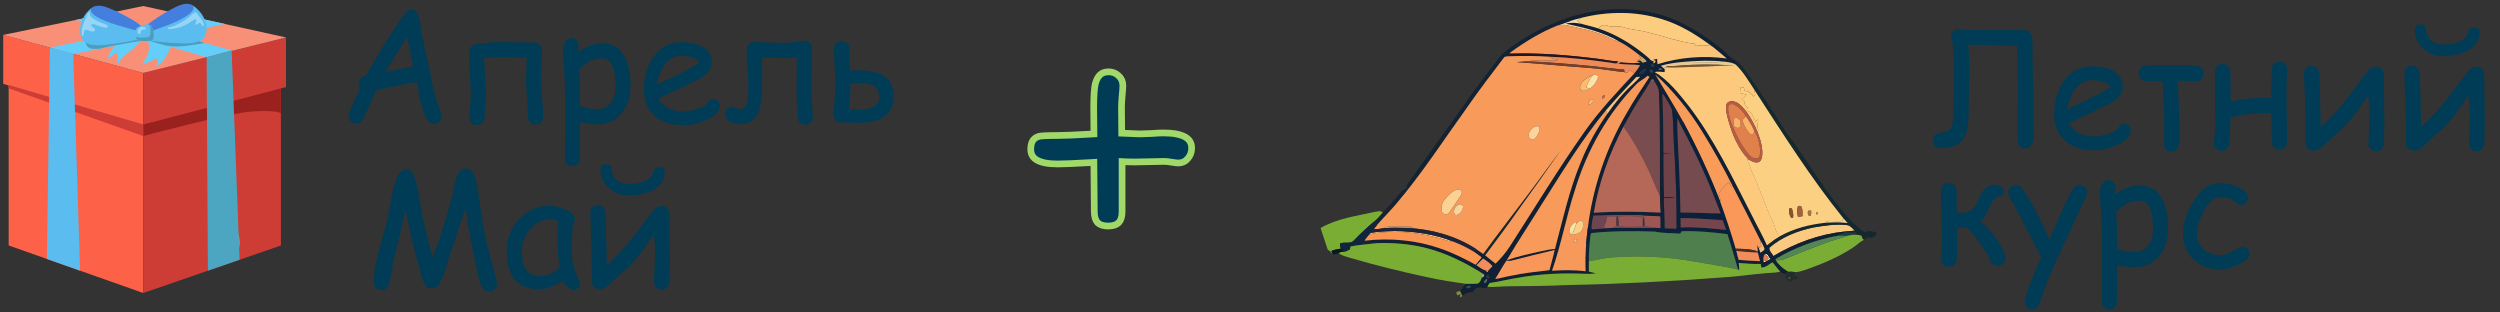 <svg width="657" height="82" viewBox="0 0 657 82" fill="none" xmlns="http://www.w3.org/2000/svg">
<rect x="0" y="0" width="657" height="82" fill="#333333" stroke="none"/>
<path d="M312.109 41.73L312.107 41.731C311.462 42.471 310.671 42.832 309.666 42.832C309.336 42.832 308.785 42.773 307.98 42.636C307.151 42.495 306.465 42.416 305.948 42.416H305.939L305.93 42.416L300.839 42.52L300.839 42.52L300.827 42.52C298.769 42.589 297.1 42.589 295.811 42.521L294.884 42.473V43.401V55.608C294.884 57.037 294.537 57.946 293.999 58.501C293.466 59.051 292.601 59.402 291.233 59.402C289.894 59.402 289.015 59.065 288.451 58.523C287.919 57.947 287.582 57.026 287.582 55.608L287.582 55.6L287.531 49.627L287.531 49.627L287.48 43.601L287.472 42.675L286.548 42.729C282.44 42.972 279.561 43.091 277.892 43.091C275.322 43.091 273.541 42.697 272.429 42.024C271.389 41.394 270.881 40.492 270.881 39.193C270.881 38.184 271.09 37.457 271.433 36.941C271.767 36.441 272.277 36.062 273.039 35.834C273.265 35.775 273.762 35.714 274.602 35.671C275.43 35.629 276.525 35.607 277.892 35.607C279.618 35.607 282.544 35.484 286.651 35.242L287.487 35.193L287.48 34.355L287.429 28.281C287.43 25.135 287.585 23.058 287.859 21.963C288.169 20.829 288.624 20.072 289.165 19.598C289.689 19.14 290.387 18.881 291.335 18.881C292.405 18.881 293.267 19.231 293.977 19.927L293.989 19.94L294.002 19.951C294.722 20.604 295.088 21.434 295.088 22.519C295.088 23.058 295.024 23.953 294.889 25.231L294.888 25.243L294.887 25.254C294.784 26.541 294.731 27.539 294.731 28.233H294.731L294.731 28.241L294.782 34.162L294.789 35.001L295.627 35.035L299.446 35.191L299.464 35.191H299.482C300.184 35.191 301.237 35.156 302.632 35.086L302.643 35.086L302.653 35.085C304.041 34.981 305.049 34.932 305.694 34.932C308.42 34.932 310.321 35.335 311.512 36.032C312.631 36.686 313.164 37.615 313.164 38.934C313.164 40 312.818 40.92 312.109 41.73Z" fill="#003C56" stroke="#A1D86A" stroke-width="1.762"/>
<g clip-path="url(#clip0_2025_10611)">
<path d="M463.833 66.772C464.58 66.509 464.829 67.643 465.278 68.078C464.694 68.413 464.103 68.77 463.455 68.948C463.398 68.342 463.32 67.721 463.548 67.151C463.519 67.636 463.505 68.121 463.498 68.613C463.925 68.47 464.609 68.649 464.744 68.021C464.822 67.393 464.16 67.136 463.833 66.772Z" fill="#FEFDF9"/>
<path d="M476.472 59.796C479.42 59.311 482.418 58.811 485.402 59.161C486.27 59.239 486.833 60.038 487.453 60.616C486.541 60.688 485.63 60.752 484.718 60.852C478.16 61.522 471.8 63.869 466.032 67.293C465.719 66.573 464.857 65.967 464.986 65.118C468.283 62.228 472.37 60.695 476.472 59.796Z" fill="#FBC980"/>
<path d="M474.966 42.903C476.362 45.107 478.014 47.098 479.509 49.223C479.588 49.345 479.737 49.602 479.815 49.73M471.619 38.073C472.523 39.386 473.442 40.677 474.382 41.954L471.619 38.073ZM480.072 50.179C480.556 50.793 481.026 51.421 481.503 52.041C483.248 54.274 484.957 56.564 486.951 58.547C487.841 59.154 488.581 59.96 489.393 60.673C489.878 60.973 490.419 61.13 490.889 60.688C491.665 60.645 492.42 60.93 493.175 61.101C492.918 62.799 491.045 62.706 489.942 62.1C490.098 62.2 490.404 62.4 490.561 62.499L490.184 62.949C489.507 63.22 489.358 62.478 489.201 61.957C488.403 61.658 487.556 61.629 486.73 61.722C487.136 61.536 487.535 61.337 487.941 61.137C486.858 61.13 485.726 61.344 484.7 60.844C485.612 60.745 486.523 60.68 487.435 60.609C486.815 60.031 486.26 59.232 485.384 59.154C482.4 58.804 479.402 59.303 476.454 59.789C472.36 60.688 468.265 62.228 464.975 65.11C465.046 64.704 465.125 64.297 465.082 63.883C465.879 63.213 466.741 62.642 467.638 62.143C471.384 60.024 475.564 58.983 479.744 58.54C481.667 58.419 483.611 58.355 485.534 58.611C485.163 58.191 484.786 57.777 484.423 57.356C475.842 46.734 468.472 35.056 460.987 23.52C459.492 21.28 458.117 18.89 456.195 17.043L455.988 16.857C456.116 16.672 456.366 16.301 456.494 16.116C457.242 16.693 457.854 17.45 458.417 18.227C462.191 23.392 465.573 28.878 469.091 34.242C469.269 34.549 469.447 34.856 469.647 35.156C470.195 35.869 470.7 36.618 471.313 37.26" fill="#14282E"/>
<path d="M401.031 51.82C404.207 47.704 407.19 43.416 410.338 39.286C406.678 44.572 402.932 49.794 399.172 55.002C396.302 59.111 393.326 63.127 390.321 67.115C390.15 66.986 389.972 66.858 389.801 66.744C393.454 61.686 397.292 56.806 401.031 51.82Z" fill="#14282E"/>
<path d="M410.854 5.065C420.018 1.805 430.23 1.263 439.381 4.887C440.007 5.129 440.627 5.401 441.239 5.686C445.334 7.655 449.193 10.202 452.761 13.141C453.893 14.296 455.033 15.488 456.507 16.123C456.379 16.308 456.129 16.679 456.001 16.864C455.011 16.408 453.929 16.272 452.868 16.194C449.663 15.816 446.438 15.959 443.233 16.201C440.976 16.415 438.669 16.586 436.497 17.307C436.781 17.549 437.066 17.792 437.344 18.056L437.501 18.277C437.486 18.448 437.472 18.784 437.458 18.948C436.589 18.905 435.713 18.726 434.852 18.933C438.441 21.052 441.111 24.483 443.746 27.786C450.482 36.568 455.353 46.777 460.438 56.721C461.698 59.325 463.172 61.807 464.333 64.475C464.589 64.283 464.838 64.083 465.095 63.891C465.13 64.304 465.059 64.711 464.988 65.118C464.86 65.974 465.721 66.58 466.035 67.293C471.803 63.862 478.162 61.522 484.721 60.852L484.792 61.28C484.172 61.387 483.496 61.444 483.019 61.95C477.3 62.963 471.739 65.025 466.654 68.05L466.669 68.413C467.452 69.548 468.456 70.468 469.588 71.181C469.56 71.402 469.503 71.831 469.474 72.052C468.905 71.93 468.292 71.859 467.844 71.424C467.174 70.589 466.498 69.754 465.814 68.934C464.888 69.505 464.012 70.34 462.894 70.332C462.859 70.097 462.78 69.619 462.738 69.376C460.801 69.462 458.871 69.248 456.941 69.127C457.055 69.063 457.29 68.934 457.404 68.87C457.247 68.684 457.098 68.499 456.948 68.314C458.814 68.456 460.68 68.585 462.553 68.656C462.367 67.893 462.168 67.129 461.969 66.373C460.858 66.337 459.747 66.287 458.65 66.202C459.747 66.18 460.844 66.131 461.947 66.116C461.905 65.546 461.869 64.975 461.841 64.411C461.969 64.661 462.097 64.918 462.218 65.175C462.367 65.581 462.496 65.995 462.631 66.416C463.008 66.123 463.663 65.974 463.706 65.367C463.436 64.554 462.959 63.848 462.581 63.099C460.238 58.412 457.838 53.761 455.439 49.109C452.889 43.994 450.098 39.022 447.1 34.2C443.675 28.785 439.658 23.791 435.001 19.582C437.444 23.713 439.993 27.779 442.315 31.995C441.987 32.074 441.659 32.159 441.332 32.245C441.175 31.881 441.026 31.51 440.89 31.139C440.748 30.462 440.541 29.805 440.299 29.17C440 29.106 439.708 29.035 439.409 28.971C438.718 27.408 437.878 25.924 436.895 24.555C437.038 29.77 437.123 34.984 437.18 40.206C438.006 40.214 438.832 40.235 439.658 40.306C438.839 40.37 438.013 40.399 437.194 40.406C437.102 44.208 437.266 48.018 437.287 51.834C438.27 51.806 439.26 51.792 440.242 51.87C439.295 52.177 438.305 52.12 437.337 52.034C437.308 52.384 437.28 52.733 437.251 53.09C436.91 53.839 436.703 54.638 436.689 55.473C436.611 55.565 436.461 55.744 436.383 55.837C436.24 54.388 436.247 52.933 436.212 51.485C436.212 42.539 436.247 33.593 435.955 24.662C436.019 23.385 435.3 22.343 434.709 21.323C434.488 20.503 433.826 20.802 433.691 21.48C432.388 23.791 430.85 25.939 429.489 28.207C428.514 29.912 427.574 31.639 426.605 33.351C422.924 40.342 420.147 47.982 418.829 55.929C424.654 55.53 430.501 55.623 436.326 55.879C436.226 55.958 436.027 56.122 435.927 56.207C434.325 56.4 432.665 55.944 431.106 56.557C427.773 56.55 424.433 56.521 421.094 56.636C420.303 56.628 419.52 56.657 418.744 56.685C418.537 57.541 418.345 58.398 418.267 59.275C417.925 59.489 417.583 59.71 417.248 59.924C418.551 49.202 422.126 38.822 427.474 29.712C429.311 26.431 431.398 23.328 433.47 20.224C433.349 20.146 433.1 19.989 432.972 19.911C432.089 20.802 430.899 21.223 430.024 22.129C422.61 29.67 417.113 39.336 413.909 49.794C411.594 56.814 410.284 64.19 407.841 71.16C410.775 70.982 413.738 70.903 416.657 71.303C416.558 68.991 416.629 66.68 416.785 64.376C416.914 64.333 417.163 64.254 417.284 64.212C417.035 65.332 417.241 66.459 417.533 67.543C417.533 67.921 417.533 68.306 417.533 68.692C417.519 69.591 417.519 70.496 417.533 71.403C418.138 71.531 418.751 71.674 419.356 71.845C417.754 72.13 416.123 71.923 414.514 71.916C409.266 71.795 404.01 72.094 398.833 73.036C396.455 73.379 394.126 74.035 391.741 74.356C391.199 74.356 391.15 75.069 390.879 75.433C390.359 75.975 389.711 75.754 389.127 75.483C388.28 75.569 387.397 75.775 387.126 76.774C386.079 76.717 385.082 77.052 384.306 77.83C384.1 77.373 383.893 76.924 383.672 76.482C384.178 75.811 384.719 75.169 385.339 74.62C386.314 74.549 387.29 74.663 388.265 74.556C388.935 74.363 389.163 73.543 389.433 72.936C389.797 72.886 389.996 72.658 390.039 72.266C389.946 72.187 389.754 72.016 389.661 71.938C384.783 68.877 379.585 66.323 374.059 65.018C370.064 64.105 365.969 63.783 361.889 63.919C360.878 63.427 359.71 63.834 358.734 63.263C365.35 62.492 372.136 63.106 378.474 65.324C381.693 66.423 384.769 67.957 387.774 69.591C388.294 68.934 388.821 68.292 389.369 67.664C388.7 67.158 388.038 66.651 387.34 66.202C387.561 65.981 387.781 65.76 388.009 65.546C388.6 65.952 389.191 66.359 389.782 66.766C389.953 66.887 390.124 67.008 390.302 67.136C391.221 67.843 392.104 68.613 393.03 69.305C394.397 67.95 395.671 66.487 396.74 64.839C403.291 54.674 409.565 44.301 416.529 34.464C420.403 28.978 424.989 24.162 429.504 19.311C430.059 18.655 430.558 17.942 431.013 17.2C429.133 16.836 427.204 17.136 425.324 16.715C425.438 16.629 425.658 16.451 425.772 16.365C427.154 16.501 428.542 16.651 429.931 16.579C430.308 16.565 430.693 16.558 431.077 16.544C430.885 16.465 430.494 16.301 430.301 16.215C430.785 15.637 431.27 15.98 431.597 16.486C431.975 16.408 432.359 16.344 432.722 16.223C432.288 15.352 431.305 14.96 430.607 14.346C428.977 13.126 427.353 11.85 425.544 10.965C421.201 8.347 416.287 7.277 411.466 6.214C412.876 5.85 414.336 5.971 415.746 6.292C417.184 6.692 418.644 7.006 420.068 7.476C424.761 9.024 429.091 11.685 432.95 14.945C433.484 15.309 433.862 16.165 434.602 15.98C434.239 17.15 435.079 16.465 435.087 15.987C434.93 15.909 434.617 15.745 434.46 15.666C434.716 15.616 435.229 15.509 435.485 15.459C435.521 15.923 435.564 16.387 435.599 16.857C441.481 15.003 447.719 14.546 453.794 15.352C452.32 14.182 450.959 12.848 449.407 11.8C445.583 8.996 441.496 6.492 437.024 5.115C430.045 2.868 422.546 2.925 415.482 4.709C414.557 4.958 413.624 5.208 412.705 5.515C412.1 5.322 411.48 5.158 410.854 5.065ZM433.819 16.929C433.684 17.442 434.624 17.885 434.795 17.3C434.702 16.893 434.125 16.779 433.819 16.929ZM430.757 19.411C431.683 19.747 432.359 18.89 432.708 18.077C431.861 18.099 431.17 18.634 430.757 19.411ZM435.856 18.07C435.856 18.491 436.554 18.477 436.774 18.241C436.774 17.813 436.084 17.849 435.856 18.07ZM433.57 18.591C433.563 18.933 434.011 19.283 434.296 19.076C434.666 18.548 433.776 17.878 433.57 18.591ZM430.024 20.253C427.325 23.135 424.611 26.003 422.027 29.013C415.739 36.654 410.54 45.236 405.192 53.654C402.144 58.576 398.933 63.391 395.992 68.385C398.954 67.329 402.023 66.68 405.071 66.009C406.26 65.809 407.443 65.446 408.653 65.439C410.676 57.841 412.37 50.094 415.354 42.853C417.191 38.216 419.612 33.864 422.44 29.869C424.419 27.016 426.634 24.334 429.169 22.058C429.81 21.452 430.465 20.86 431.028 20.175C430.693 20.203 430.358 20.224 430.024 20.253ZM397.302 68.478C396.846 68.613 396.369 68.563 395.906 68.492C394.838 70.04 393.969 71.738 392.944 73.314C394.354 73.122 395.728 72.694 397.131 72.458C400.457 71.738 403.832 71.374 407.2 70.996C407.656 69.227 408.183 67.486 408.561 65.695C404.808 66.58 401.055 67.529 397.302 68.478ZM463.842 66.773C463.77 66.865 463.635 67.058 463.564 67.151C463.329 67.721 463.407 68.349 463.471 68.948C464.119 68.763 464.703 68.413 465.294 68.078C464.838 67.643 464.589 66.501 463.842 66.773ZM389.747 67.943C389.184 68.549 388.586 69.12 388.002 69.705C388.835 70.225 389.647 70.939 390.601 71.124C390.708 71.609 390.858 71.645 391.057 71.21C391.434 70.782 391.819 70.354 392.225 69.961C391.534 69.105 390.637 68.506 389.747 67.943ZM390.623 72.408C390.359 72.793 390.993 73.343 391.32 73.086C391.605 72.651 390.986 72.073 390.623 72.408ZM390.651 73.264C390.345 73.471 390.046 73.792 389.96 74.185C390.274 74.941 391.263 73.464 390.651 73.264ZM386.179 75.084C385.851 75.084 385.567 75.191 385.324 75.412C385.446 76.282 387.361 75.219 386.179 75.084Z" fill="#112032"/>
<path d="M415.479 4.715C422.536 2.932 430.042 2.875 437.021 5.122C441.486 6.499 445.573 8.996 449.404 11.806C449.034 11.885 448.664 12.013 448.286 11.935C447.403 11.799 446.527 12.027 445.644 12.049C445.58 11.906 445.452 11.621 445.388 11.478C443.309 11.364 441.301 10.665 439.264 10.216C436.914 9.445 434.507 8.924 432.136 8.268C430.284 7.811 428.362 7.754 426.539 7.134C425.05 6.699 423.384 7.341 421.995 6.542C421.817 6.649 421.632 6.763 421.454 6.87C421.305 6.784 421.155 6.699 421.005 6.62C420.692 6.905 420.372 7.184 420.065 7.476C418.641 7.005 417.181 6.691 415.743 6.292C415.323 6.042 414.917 5.778 414.504 5.521C414.817 5.243 415.145 4.972 415.479 4.715Z" fill="#FCCC7F"/>
<path d="M412.696 5.515C413.615 5.208 414.548 4.958 415.481 4.723C415.146 4.979 414.818 5.251 414.491 5.522C414.904 5.778 415.317 6.042 415.73 6.292C414.32 5.971 412.86 5.85 411.45 6.214C416.271 7.277 421.185 8.347 425.557 10.936C424.859 10.815 424.19 10.587 423.563 10.23C420.088 8.418 416.257 7.669 412.511 6.813C411.5 6.47 410.439 6.47 409.406 6.67C410.503 6.271 411.6 5.893 412.696 5.515Z" fill="#F5DBA9"/>
<path d="M383.363 29.521C384.153 28.472 384.915 27.402 385.613 26.282C388.333 22.494 391.196 18.834 394.009 15.125C395.127 13.662 396.658 12.678 398.11 11.665C402.084 8.897 406.378 6.714 410.843 5.066C411.469 5.159 412.089 5.323 412.694 5.515C411.598 5.901 410.501 6.272 409.411 6.671C404.954 8.44 400.802 10.987 396.864 13.841C396.743 13.919 396.501 14.069 396.387 14.147C396.672 14.361 396.957 14.568 397.249 14.775C396.622 14.825 395.96 14.739 395.369 14.996C392.143 19.305 388.817 23.535 385.762 27.987C379.503 36.647 373.678 45.707 366.77 53.79C365.182 55.645 363.445 57.342 361.85 59.197C361.679 58.812 361.479 58.434 361.188 58.141C361.992 57.464 362.69 56.658 363.381 55.859C364.712 54.489 366.023 53.091 367.219 51.578C367.632 51.093 368.052 50.622 368.458 50.137C368.893 49.788 370.067 49.731 369.597 48.875C369.939 48.268 370.359 47.712 370.751 47.148" fill="#132333"/>
<path d="M376.594 39.029C377.534 38.187 378.203 37.074 378.851 35.969C379.107 35.548 379.371 35.134 379.649 34.727C380.197 34.256 380.731 33.743 381.044 33.044" fill="#132333"/>
<path d="M371.227 46.556C372.75 44.637 374.239 42.675 375.592 40.614L371.227 46.556Z" fill="#132333"/>
<path d="M409.41 6.67C410.443 6.477 411.504 6.47 412.515 6.813C416.261 7.669 420.092 8.418 423.567 10.23C424.194 10.579 424.863 10.807 425.561 10.936C427.37 11.828 428.993 13.098 430.624 14.317C430.816 14.674 431.001 15.038 431.187 15.409C430.66 15.63 430.126 15.915 429.933 16.55C428.545 16.614 427.156 16.472 425.775 16.336C425.661 16.422 425.44 16.6 425.326 16.686C424.756 16.886 424.194 16.679 423.645 16.529C423.923 16.55 424.486 16.607 424.763 16.636C424.949 16.472 425.141 16.315 425.333 16.158C423.474 16.094 421.659 15.659 419.821 15.43C412.152 14.474 404.426 13.847 396.699 14.096L396.863 13.832C400.794 10.979 404.953 8.432 409.41 6.67Z" fill="#F7995B"/>
<path d="M421.006 6.627C421.156 6.706 421.305 6.791 421.455 6.877C421.633 6.763 421.811 6.656 421.996 6.549C423.392 7.348 425.051 6.706 426.539 7.141C428.362 7.762 430.285 7.819 432.137 8.275C434.515 8.932 436.922 9.445 439.265 10.223C441.294 10.672 443.31 11.371 445.389 11.485C445.453 11.628 445.581 11.913 445.645 12.056C446.528 12.035 447.404 11.806 448.287 11.942C448.665 12.021 449.035 11.892 449.405 11.814C450.958 12.869 452.318 14.196 453.792 15.366C447.718 14.553 441.479 15.009 435.597 16.871C435.555 16.401 435.519 15.937 435.484 15.473C435.227 15.53 434.714 15.63 434.458 15.68C434.615 15.759 434.928 15.923 435.085 16.001C435.071 16.479 434.23 17.157 434.601 15.994C433.86 16.18 433.49 15.323 432.948 14.96C429.089 11.699 424.759 9.031 420.066 7.49C420.38 7.191 420.693 6.906 421.006 6.627Z" fill="#FCC37A"/>
<path d="M430.013 20.253C430.348 20.224 430.683 20.196 431.017 20.181C430.448 20.866 429.8 21.458 429.159 22.065C426.624 24.34 424.409 27.023 422.429 29.876C422.33 29.662 422.123 29.234 422.023 29.02C424.601 26.003 427.314 23.135 430.013 20.253Z" fill="#FCC37A"/>
<path d="M360.178 61.215C362.271 60.823 364.393 60.801 366.508 60.709C371.671 60.83 376.905 61.479 381.776 63.441C381.334 63.391 380.9 63.391 380.465 63.284C374.79 61.408 368.801 60.516 362.876 61.094C361.837 61.172 360.783 61.315 359.793 61.686C359.893 61.572 360.085 61.336 360.178 61.215Z" fill="#FCC37A"/>
<path d="M396.387 14.139C396.508 14.061 396.75 13.911 396.864 13.833L396.7 14.097C404.426 13.84 412.153 14.468 419.822 15.431C421.659 15.659 423.482 16.094 425.334 16.158C425.142 16.315 424.949 16.479 424.764 16.636C424.487 16.608 423.924 16.558 423.646 16.529C418.177 15.759 412.68 15.11 407.161 14.903C403.857 14.696 400.545 14.66 397.241 14.767C396.949 14.56 396.672 14.354 396.387 14.139Z" fill="#211622"/>
<path d="M430.63 14.318C431.327 14.931 432.31 15.323 432.745 16.194C432.374 16.315 431.997 16.379 431.619 16.458C431.292 15.951 430.808 15.609 430.323 16.187C430.516 16.265 430.907 16.429 431.1 16.515C430.715 16.529 430.331 16.536 429.953 16.55C430.145 15.916 430.679 15.63 431.206 15.409C431.007 15.045 430.822 14.674 430.63 14.318Z" fill="#CCA266"/>
<path d="M397.242 14.767C400.547 14.653 403.858 14.689 407.162 14.903C407.846 15.488 408.722 15.531 409.541 15.695C409.227 15.78 408.914 15.88 408.593 15.93C406.165 15.88 403.694 15.666 401.294 16.13C400.383 16.208 399.464 16.244 398.553 16.33C405.09 16.75 411.62 17.45 418.157 17.899C421.091 18.113 423.989 18.684 426.916 18.969C427.158 19.041 427.393 19.112 427.642 19.183C427.835 18.876 428.055 18.598 428.297 18.334C428.696 18.655 429.102 18.976 429.508 19.29C424.993 24.141 420.407 28.956 416.533 34.442C409.576 44.28 403.295 54.66 396.744 64.818C395.683 66.466 394.401 67.928 393.034 69.284C392.101 68.592 391.225 67.821 390.306 67.115C393.312 63.127 396.288 59.104 399.158 55.002C402.918 49.794 406.664 44.572 410.324 39.286C407.169 43.417 404.185 47.704 401.017 51.82C397.285 56.8 393.44 61.686 389.787 66.737C389.196 66.331 388.605 65.924 388.013 65.517C382.544 61.929 376.157 60.231 369.812 59.896C370.389 59.839 370.966 59.76 371.542 59.675C369.591 59.432 367.619 59.489 365.66 59.468C364.927 59.439 364.215 59.625 363.56 59.974C362.712 60.153 361.851 60.238 360.996 60.252C361.21 59.989 361.63 59.453 361.836 59.182C363.432 57.335 365.169 55.63 366.757 53.775C373.664 45.692 379.49 36.632 385.742 27.972C388.797 23.513 392.122 19.29 395.348 14.981C395.946 14.732 396.616 14.817 397.242 14.767ZM418.15 20.203L418.185 19.84C417.075 20.51 415.743 21.145 415.259 22.522C415.244 22.957 415.131 23.592 415.629 23.763C416.419 24.077 417.224 23.606 417.901 23.185C418.898 22.422 419.709 21.395 419.98 20.075C419.453 19.369 418.67 19.661 418.15 20.203ZM421.604 25.004C421.297 25.076 420.884 25.454 421.02 25.832C421.397 26.067 422.074 25.233 421.604 25.004ZM417.338 27.366C418.007 27.63 418.841 26.98 418.684 26.224C417.986 25.604 417.559 26.809 417.338 27.366ZM403.188 33.308C402.669 33.629 402.263 34.136 401.957 34.685C401.6 35.341 401.636 36.376 402.441 36.59C403.203 37.018 403.694 36.005 404.086 35.448C404.392 34.806 404.969 33.922 404.392 33.265C404.015 33.08 403.552 33.151 403.188 33.308ZM382.516 49.973C381.384 50.429 380.536 51.421 379.739 52.362C378.991 53.24 378.55 54.545 378.984 55.708C379.297 56.55 380.472 56.471 380.9 55.772C381.847 54.46 382.744 53.104 383.641 51.756C383.912 51.285 384.339 50.764 384.068 50.187C383.67 49.694 383.022 49.78 382.516 49.973ZM383.064 53.903C382.267 54.389 381.711 55.687 382.459 56.493C383.492 56.636 384.382 55.394 384.51 54.353C384.432 53.59 383.527 53.525 383.064 53.903Z" fill="#F79A5A"/>
<path d="M405.188 53.653C410.536 45.235 415.734 36.654 422.022 29.013C422.129 29.227 422.328 29.655 422.428 29.869C419.601 33.864 417.18 38.216 415.343 42.853C412.359 50.101 410.664 57.841 408.642 65.438C407.424 65.445 406.249 65.802 405.06 66.009C402.012 66.68 398.943 67.329 395.98 68.385C398.929 63.391 402.14 58.576 405.188 53.653Z" fill="#F79A5A"/>
<path d="M407.157 14.903C412.676 15.11 418.173 15.759 423.642 16.529C424.19 16.672 424.76 16.886 425.323 16.686C427.196 17.107 429.132 16.807 431.012 17.171C430.557 17.913 430.058 18.626 429.503 19.283C429.097 18.962 428.691 18.648 428.292 18.327C428.05 18.591 427.829 18.869 427.637 19.176C427.395 19.104 427.153 19.033 426.911 18.962C426.889 18.791 426.84 18.448 426.818 18.277C423.72 18.07 420.651 17.585 417.561 17.292C412.142 16.786 406.722 16.308 401.289 16.122C403.696 15.659 406.16 15.873 408.588 15.923C408.909 15.88 409.222 15.773 409.535 15.687C408.716 15.53 407.84 15.48 407.157 14.903Z" fill="#ED8A58"/>
<path d="M443.219 16.201C446.423 15.959 449.649 15.816 452.854 16.194C451.258 16.451 449.642 16.322 448.033 16.344C446.43 16.301 444.814 16.408 443.219 16.201Z" fill="#FCD082"/>
<path d="M457.414 22.893C457.685 22.921 457.97 22.957 458.248 22.992C458.319 23.292 458.397 23.592 458.468 23.891C459.472 23.913 460.227 24.548 460.833 25.354C460.947 25.254 461.167 25.061 461.274 24.961C461.139 24.491 461.032 24.006 460.989 23.52C468.481 35.056 475.844 46.734 484.425 57.356C484.282 58.476 483.079 58.069 482.36 58.119C481.491 58.169 480.43 57.77 479.739 58.54C475.559 58.983 471.379 60.024 467.633 62.143C467.064 61.486 466.686 60.68 466.465 59.817C466.038 58.191 465.098 56.821 464.528 55.266C463.197 51.884 461.958 48.453 460.391 45.186C459.878 44.13 459.764 42.874 459.024 41.954C459.145 41.947 459.387 41.926 459.508 41.911C460.263 42.325 461.075 42.817 461.958 42.646C462.563 42.582 462.905 41.911 463.04 41.334C463.396 39.079 462.67 36.846 461.908 34.785C461.951 34.628 462.036 34.321 462.079 34.164C461.559 33.265 462.043 32.331 462.015 31.382C461.773 31.567 461.538 31.767 461.31 31.96C460.783 30.939 460.505 29.534 459.33 29.177C459.309 28.899 459.294 28.628 459.287 28.357C459.002 28 458.725 27.651 458.447 27.301C458.44 27.073 458.433 26.852 458.426 26.631C458.184 26.459 457.934 26.295 457.692 26.131C458.184 25.796 458.654 25.404 458.995 24.883C458.419 24.712 457.835 24.569 457.258 24.433C457.315 23.92 457.365 23.406 457.414 22.893ZM472.419 54.453C472.248 55.294 472.255 56.179 472.511 57.006C472.903 56.942 473.294 56.878 473.686 56.814C473.686 55.936 473.821 54.952 473.323 54.196C473.038 54.082 472.454 53.982 472.419 54.453ZM470.154 54.802C470.183 55.373 470.161 55.958 470.346 56.507C470.453 56.864 470.802 57.606 471.222 57.149C471.386 56.336 471.108 55.53 470.909 54.759C470.717 54.773 470.339 54.795 470.154 54.802ZM475.146 55.387C474.982 56.036 475.096 56.857 475.879 56.771C475.958 56.3 476.022 55.822 475.972 55.344C475.758 55.358 475.352 55.38 475.146 55.387ZM477.396 55.73C477.14 56.1 477.19 56.322 477.567 56.393C477.816 56.015 477.759 55.794 477.396 55.73Z" fill="#FCD082"/>
<path d="M398.562 16.315C399.474 16.236 400.385 16.194 401.304 16.115C406.745 16.301 412.164 16.779 417.576 17.285C420.666 17.585 423.736 18.07 426.833 18.27C426.855 18.441 426.904 18.783 426.926 18.954C423.999 18.669 421.101 18.098 418.167 17.884C411.63 17.442 405.1 16.736 398.562 16.315Z" fill="#744029"/>
<path d="M436.488 17.3C438.66 16.587 440.967 16.408 443.225 16.194C444.82 16.401 446.429 16.294 448.039 16.337C449.641 16.315 451.257 16.444 452.86 16.187C453.921 16.265 455.003 16.394 455.993 16.858L456.199 17.043C455.822 17.086 455.452 17.129 455.081 17.164C450.296 16.915 445.496 16.851 440.725 17.3C439.693 17.414 438.603 17.2 437.628 17.642C437.556 17.742 437.407 17.949 437.329 18.049C437.058 17.792 436.773 17.55 436.488 17.3Z" fill="#E6C993"/>
<path d="M433.806 16.929C434.113 16.786 434.691 16.893 434.784 17.301C434.612 17.887 433.671 17.444 433.806 16.929Z" fill="#1A3F4F"/>
<path d="M440.738 17.3C445.509 16.85 450.309 16.915 455.094 17.164C450.145 17.428 445.189 17.614 440.233 17.721C439.364 17.756 438.502 17.714 437.641 17.642C438.616 17.2 439.706 17.414 440.738 17.3Z" fill="#79532F"/>
<path d="M455.097 17.164C455.468 17.128 455.838 17.085 456.215 17.043C458.138 18.89 459.513 21.273 461.008 23.52C461.051 24.005 461.158 24.497 461.293 24.961C461.179 25.061 460.958 25.254 460.851 25.354C460.253 24.54 459.491 23.913 458.487 23.891C458.409 23.592 458.338 23.292 458.266 22.992C457.989 22.957 457.711 22.928 457.433 22.892C457.383 23.406 457.334 23.92 457.291 24.433C457.875 24.569 458.452 24.712 459.028 24.883C458.687 25.404 458.217 25.796 457.725 26.131C457.967 26.295 458.217 26.459 458.459 26.631C458.466 26.852 458.473 27.08 458.48 27.301C458.758 27.651 459.035 28 459.32 28.357C459.335 28.628 459.349 28.906 459.363 29.177C460.531 29.534 460.809 30.939 461.343 31.959C461.578 31.767 461.806 31.574 462.048 31.382C462.069 32.331 461.592 33.265 462.112 34.164C462.069 34.321 461.984 34.627 461.941 34.785C461.101 32.83 460.111 30.939 458.879 29.256C457.974 28.15 456.97 26.923 455.567 26.638C454.82 26.474 453.787 26.752 453.631 27.686C453.474 29.027 453.873 30.347 454.214 31.617C455.29 35.391 456.821 39.186 459.548 41.911C459.427 41.925 459.185 41.947 459.064 41.954C459.805 42.874 459.918 44.13 460.431 45.186C461.998 48.453 463.237 51.884 464.569 55.266C465.138 56.821 466.078 58.191 466.505 59.817C466.726 60.68 467.097 61.486 467.673 62.143C466.776 62.642 465.914 63.22 465.117 63.883C464.86 64.076 464.611 64.276 464.355 64.468C463.194 61.807 461.72 59.325 460.46 56.714C455.361 46.776 450.49 36.568 443.754 27.786C441.119 24.483 438.441 21.052 434.859 18.933C435.721 18.726 436.597 18.905 437.466 18.948C437.48 18.783 437.494 18.441 437.508 18.277C437.544 18.12 437.615 17.813 437.644 17.656C438.505 17.72 439.374 17.763 440.236 17.735C445.192 17.613 450.141 17.428 455.097 17.164Z" fill="#FDCA7D"/>
<path d="M437.336 18.056C437.414 17.956 437.557 17.756 437.636 17.649C437.6 17.806 437.529 18.121 437.5 18.271L437.336 18.056Z" fill="#FFEDBC"/>
<path d="M430.75 19.411C431.17 18.634 431.854 18.099 432.701 18.077C432.345 18.891 431.676 19.747 430.75 19.411Z" fill="#18364E"/>
<path d="M435.84 18.07C436.068 17.856 436.76 17.813 436.76 18.242C436.539 18.478 435.847 18.492 435.84 18.07Z" fill="#43617E"/>
<path d="M433.559 18.591C433.758 17.877 434.657 18.548 434.286 19.077C434.001 19.284 433.559 18.927 433.559 18.591Z" fill="#254759"/>
<path d="M418.156 20.203C418.676 19.661 419.459 19.368 419.993 20.081C419.715 21.401 418.911 22.428 417.914 23.192C417.551 23.135 417.187 23.092 416.824 23.042C417.18 22.05 417.665 21.123 418.156 20.203Z" fill="#F9E3AB"/>
<path d="M415.275 22.529C415.759 21.152 417.091 20.517 418.202 19.846L418.166 20.21C417.675 21.131 417.191 22.058 416.827 23.049C417.191 23.099 417.554 23.149 417.917 23.199C417.248 23.62 416.436 24.091 415.645 23.777C415.147 23.592 415.261 22.957 415.275 22.529Z" fill="#FCBB6E"/>
<path d="M430.054 22.115C430.923 21.202 432.112 20.788 433.002 19.897C433.13 19.975 433.38 20.132 433.501 20.211C431.428 23.314 429.342 26.417 427.505 29.699C422.157 38.808 418.575 49.181 417.279 59.91C417.086 61.387 416.93 62.871 416.823 64.362C416.666 66.666 416.595 68.977 416.695 71.289C413.775 70.896 410.813 70.968 407.879 71.146C410.321 64.176 411.632 56.807 413.946 49.78C417.136 39.322 422.634 29.656 430.054 22.115ZM414.259 58.776L414.224 58.327C413.113 58.726 412.351 59.882 412.444 61.173C412.885 62.093 414.053 61.572 414.744 61.294C415.94 60.916 416.317 59.24 415.869 58.127C415.263 57.692 414.665 58.327 414.259 58.776ZM413.384 63.827C413.754 63.698 414.117 63.57 414.48 63.441C414.416 63.27 414.295 62.935 414.231 62.764C413.74 62.864 413.412 63.277 413.384 63.827Z" fill="#F7995A"/>
<path d="M435 19.561C439.65 23.77 443.673 28.763 447.099 34.178C450.097 39 452.881 43.973 455.438 49.088C454.768 49.13 454.633 48.253 454.298 47.803C453.323 48.745 452.304 49.694 451.685 50.971C451.977 51.613 452.162 52.305 452.091 53.025C449.256 45.785 445.988 38.751 442.32 31.966C439.992 27.758 437.443 23.691 435 19.561Z" fill="#F99B59"/>
<path d="M433.703 21.46C433.846 20.781 434.509 20.481 434.723 21.303C434.445 21.589 434.046 21.567 433.703 21.46Z" fill="#6E606B"/>
<path d="M433.71 21.459C434.052 21.566 434.451 21.587 434.729 21.302C435.32 22.322 436.039 23.363 435.975 24.64C436.267 33.579 436.231 42.525 436.231 51.463C435.12 49.344 434.344 47.047 433.319 44.886C431.823 41.569 430.008 38.444 428.128 35.384C427.679 34.656 427.152 33.985 426.625 33.329C427.593 31.617 428.533 29.891 429.509 28.186C430.869 25.917 432.407 23.77 433.71 21.459Z" fill="#794C4F"/>
<path d="M436.906 24.541C437.889 25.904 438.729 27.395 439.42 28.957C439.79 31.86 439.726 34.807 439.897 37.724C440.374 45.179 440.645 52.656 440.609 60.132C439.555 60.089 438.501 60.068 437.447 60.06C437.369 57.728 437.383 55.395 437.269 53.069C437.298 52.713 437.326 52.363 437.355 52.014C438.323 52.099 439.313 52.156 440.26 51.849C439.278 51.771 438.288 51.785 437.305 51.814C437.291 48.004 437.127 44.195 437.212 40.385C438.031 40.371 438.857 40.343 439.676 40.286C438.85 40.221 438.024 40.193 437.198 40.186C437.134 34.971 437.049 29.756 436.906 24.541Z" fill="#6E4248"/>
<path d="M421.607 25.004C422.071 25.233 421.401 26.069 421.023 25.833C420.887 25.454 421.301 25.076 421.607 25.004Z" fill="#CC673C"/>
<path d="M417.344 27.365C417.565 26.816 417.992 25.61 418.69 26.224C418.846 26.98 418.013 27.622 417.344 27.365Z" fill="#F9BA74"/>
<path d="M453.621 27.693C453.777 26.759 454.81 26.48 455.558 26.645C456.96 26.93 457.964 28.157 458.869 29.263C460.108 30.946 461.091 32.844 461.931 34.791C462.693 36.86 463.419 39.086 463.063 41.34C462.935 41.918 462.586 42.589 461.981 42.653C461.098 42.824 460.286 42.332 459.531 41.918C456.804 39.193 455.273 35.398 454.197 31.624C453.87 30.354 453.464 29.034 453.621 27.693ZM454.212 28.014C454.062 29.584 454.625 31.103 455.088 32.558C456.291 35.419 457.637 38.273 459.609 40.612C460.279 41.426 461.575 42.153 462.429 41.226C462.828 38.858 462.287 36.375 461.019 34.406C460.521 33.022 459.652 31.852 458.912 30.625C458.114 29.348 457.096 28.178 455.807 27.508C455.273 27.229 454.34 27.265 454.212 28.014Z" fill="#B75B42"/>
<path d="M454.197 28.015C454.325 27.259 455.258 27.223 455.785 27.501C457.074 28.172 458.099 29.342 458.889 30.619C458.541 30.983 457.75 31.254 458.021 31.924C458.384 33.215 459.153 34.364 460.064 35.27C460.648 35.584 460.962 34.935 461.004 34.392C462.272 36.361 462.813 38.844 462.414 41.212C461.56 42.147 460.271 41.419 459.594 40.599C457.622 38.259 456.276 35.413 455.073 32.545C454.603 31.104 454.047 29.591 454.197 28.015ZM455.699 33.066C456.048 33.722 456.888 33.7 457.458 33.429C457.408 32.837 457.494 32.195 457.252 31.646C456.96 31.218 456.461 31.054 456.062 30.797C455.5 31.389 455.528 32.288 455.699 33.066Z" fill="#E0814B"/>
<path d="M463.554 67.151C463.618 67.058 463.76 66.866 463.831 66.773C464.159 67.137 464.821 67.394 464.75 68.014C464.615 68.642 463.931 68.464 463.504 68.606C463.511 68.121 463.532 67.629 463.554 67.151Z" fill="#E0814B"/>
<path d="M439.422 28.949C439.714 29.013 440.013 29.085 440.312 29.149C440.554 29.784 440.761 30.44 440.903 31.118C440.675 33.108 440.946 35.113 440.939 37.117C441.288 43.359 441.516 49.602 441.637 55.851C445.154 55.787 448.665 56.108 452.183 56.072C450.901 52.962 449.776 49.773 448.409 46.698C446.28 41.747 443.83 36.968 441.337 32.231C441.665 32.145 441.986 32.06 442.32 31.981C445.988 38.765 449.263 45.799 452.09 53.04C453.564 57.099 454.925 61.208 456.142 65.36C456.228 65.66 456.313 65.959 456.391 66.266C456.548 66.951 456.705 67.643 456.94 68.306C457.089 68.492 457.239 68.677 457.396 68.863C457.282 68.927 457.047 69.055 456.933 69.12C456.99 69.726 457.047 70.347 457.104 70.967L456.762 70.832C455.808 67.743 454.996 64.604 453.963 61.551C449.968 61.044 445.952 60.645 441.929 60.787C441.836 60.944 441.665 61.251 441.572 61.408C439.344 61.237 437.1 61.351 434.893 60.88C429.417 60.702 423.919 60.688 418.465 61.237C417.945 61.208 418.016 61.879 417.923 62.257C417.745 64.005 417.596 65.767 417.56 67.529C417.268 66.445 417.062 65.317 417.311 64.197C417.183 64.24 416.934 64.319 416.812 64.361C416.919 62.87 417.076 61.387 417.268 59.91C417.603 59.689 417.945 59.475 418.287 59.261C418.287 59.603 418.287 59.946 418.294 60.288C419.661 60.181 421.035 60.088 422.403 59.96C422.922 59.938 423.442 59.903 423.969 59.867C427.75 59.867 431.532 59.91 435.32 59.881C435.662 59.903 436.004 59.924 436.353 59.946C436.367 58.925 436.36 57.898 436.317 56.878C434.914 56.735 433.504 56.785 432.101 56.685C431.781 56.636 431.453 56.586 431.133 56.536C432.685 55.922 434.345 56.379 435.954 56.186C436.054 56.108 436.253 55.944 436.353 55.858L436.41 55.815C436.488 55.722 436.638 55.544 436.716 55.451C436.73 54.617 436.937 53.818 437.278 53.069C437.392 55.394 437.378 57.727 437.457 60.06C438.51 60.067 439.564 60.088 440.618 60.131C440.654 52.655 440.376 45.179 439.906 37.724C439.728 34.799 439.792 31.853 439.422 28.949ZM441.665 57.335C441.694 58.148 441.701 58.954 441.701 59.774C445.688 59.582 449.662 60.01 453.628 60.424C453.337 59.553 453.023 58.697 452.688 57.841C449.021 57.706 445.347 57.256 441.665 57.335Z" fill="#0B213B"/>
<path d="M458.02 31.931C457.75 31.261 458.54 30.99 458.889 30.626C459.637 31.853 460.505 33.023 460.997 34.407C460.954 34.942 460.641 35.591 460.057 35.284C459.152 34.371 458.383 33.222 458.02 31.931Z" fill="#FAB368"/>
<path d="M455.704 33.066C455.533 32.295 455.498 31.389 456.067 30.79C456.466 31.047 456.965 31.211 457.257 31.639C457.499 32.188 457.406 32.83 457.463 33.422C456.893 33.7 456.053 33.722 455.704 33.066Z" fill="#FAB16B"/>
<path d="M440.936 37.117C440.936 35.12 440.666 33.115 440.901 31.117C441.036 31.488 441.185 31.852 441.342 32.223C443.835 36.96 446.284 41.74 448.413 46.691C449.781 49.758 450.906 52.954 452.188 56.064C448.67 56.107 445.159 55.786 441.641 55.843C441.513 49.601 441.285 43.359 440.936 37.117Z" fill="#764B50"/>
<path d="M403.193 33.308C403.563 33.151 404.019 33.079 404.389 33.272C404.966 33.928 404.389 34.813 404.083 35.455C403.698 36.011 403.2 37.017 402.438 36.596C401.633 36.382 401.598 35.348 401.954 34.692C402.26 34.135 402.666 33.629 403.193 33.308Z" fill="#FDD39B"/>
<path d="M426.624 33.329C427.151 33.985 427.678 34.649 428.126 35.383C430.006 38.451 431.822 41.575 433.318 44.886C434.343 47.047 435.119 49.344 436.23 51.463C436.266 52.911 436.259 54.366 436.401 55.815L436.344 55.857C430.512 55.593 424.673 55.508 418.848 55.907C420.165 47.96 422.942 40.32 426.624 33.329Z" fill="#B56758"/>
<path d="M451.676 50.971C452.295 49.694 453.314 48.746 454.289 47.804C454.624 48.253 454.759 49.124 455.429 49.088C457.836 53.739 460.235 58.391 462.571 63.077C462.685 63.655 462.785 64.233 462.891 64.818C462.721 64.904 462.372 65.068 462.201 65.153C462.08 64.889 461.952 64.64 461.823 64.39C461.845 64.961 461.88 65.524 461.93 66.095C460.086 65.353 458.078 65.432 456.141 65.353C454.923 61.194 453.563 57.085 452.089 53.033C452.16 52.305 451.968 51.613 451.676 50.971Z" fill="#FA985A"/>
<path d="M382.52 49.972C383.026 49.779 383.674 49.694 384.072 50.179C384.35 50.764 383.916 51.285 383.645 51.748C382.741 53.097 381.843 54.452 380.903 55.765C380.483 56.471 379.301 56.55 378.988 55.701C378.554 54.545 378.995 53.232 379.743 52.355C380.54 51.427 381.388 50.429 382.52 49.972Z" fill="#FCD293"/>
<path d="M383.068 53.904C383.531 53.526 384.435 53.597 384.514 54.353C384.386 55.402 383.503 56.636 382.463 56.493C381.708 55.687 382.263 54.389 383.068 53.904Z" fill="#FAD599"/>
<path d="M472.433 54.453C472.468 53.982 473.052 54.075 473.337 54.196C473.843 54.952 473.7 55.936 473.7 56.814C473.308 56.878 472.91 56.935 472.525 57.007C472.269 56.186 472.262 55.301 472.433 54.453Z" fill="#A2623C"/>
<path d="M470.164 54.802C470.349 54.795 470.727 54.773 470.919 54.759C471.125 55.53 471.396 56.336 471.232 57.149C470.805 57.606 470.463 56.864 470.356 56.507C470.171 55.958 470.193 55.366 470.164 54.802Z" fill="#8E4F2F"/>
<path d="M475.163 55.387C475.37 55.373 475.783 55.351 475.989 55.344C476.039 55.822 475.975 56.3 475.897 56.771C475.106 56.864 475 56.036 475.163 55.387Z" fill="#A2763E"/>
<path d="M347.039 59.923C351.354 57.433 356.289 56.798 361.011 55.743C361.794 55.657 362.713 55.193 363.389 55.857C362.691 56.656 361.993 57.462 361.196 58.14C359.344 59.702 357.564 61.364 355.869 63.126C354.936 64.26 353.377 63.447 352.195 63.996C352.081 64.467 352.259 64.924 352.387 65.366C351.525 65.402 350.692 65.623 349.887 65.951C350.009 66.244 350.13 66.536 350.258 66.829C349.859 66.379 349.503 65.851 348.94 65.651" fill="#7AAD33"/>
<path d="M477.414 55.73C477.777 55.794 477.834 56.015 477.585 56.394C477.207 56.323 477.157 56.101 477.414 55.73Z" fill="#C28D44"/>
<path d="M418.761 56.657C419.545 56.635 420.328 56.6 421.111 56.607C421.531 56.693 421.952 56.792 422.386 56.871C422.208 57.905 421.973 58.968 421.353 59.803C421.702 59.846 422.051 59.896 422.4 59.946C421.033 60.067 419.659 60.167 418.291 60.274C418.284 59.931 418.277 59.582 418.284 59.246C418.363 58.369 418.555 57.513 418.761 56.657Z" fill="#704552"/>
<path d="M421.109 56.606C424.442 56.499 427.782 56.528 431.122 56.528C431.442 56.578 431.77 56.628 432.09 56.678L432.047 56.899C431.77 57.741 431.805 58.647 431.841 59.524C431.919 59.495 432.069 59.431 432.14 59.403C433.201 59.553 434.262 59.667 435.309 59.867C431.528 59.895 427.746 59.852 423.958 59.852C424.25 59.681 424.542 59.51 424.834 59.346C424.962 59.36 425.218 59.389 425.346 59.403C427.397 59.767 429.491 59.624 431.563 59.517C431.599 58.654 431.556 57.791 431.442 56.934C429.363 56.828 427.269 56.663 425.19 56.913L424.855 56.942C424.029 56.913 423.203 56.892 422.384 56.877C421.957 56.792 421.537 56.692 421.109 56.606Z" fill="#76555C"/>
<path d="M422.388 56.878C423.207 56.892 424.033 56.914 424.859 56.942C424.781 57.741 424.795 58.547 424.845 59.354C424.546 59.518 424.261 59.689 423.969 59.86C423.449 59.896 422.922 59.924 422.402 59.953C422.053 59.91 421.704 59.86 421.355 59.81C421.975 58.968 422.21 57.913 422.388 56.878Z" fill="#A05B57"/>
<path d="M425.203 56.914C427.282 56.664 429.369 56.828 431.455 56.935C431.569 57.791 431.612 58.654 431.576 59.518C429.511 59.617 427.418 59.767 425.36 59.403C425.374 58.569 425.331 57.741 425.203 56.914Z" fill="#9D5655"/>
<path d="M432.097 56.685C433.5 56.785 434.91 56.736 436.313 56.878C436.356 57.898 436.363 58.918 436.349 59.946C436 59.924 435.658 59.903 435.316 59.882C434.262 59.682 433.201 59.568 432.147 59.418C432.161 58.583 432.119 57.748 432.055 56.914L432.097 56.685Z" fill="#9E5653"/>
<path d="M424.861 56.942L425.195 56.914C425.324 57.734 425.374 58.569 425.352 59.403C425.224 59.389 424.968 59.361 424.839 59.346C424.797 58.547 424.782 57.741 424.861 56.942Z" fill="#4D353D"/>
<path d="M431.848 59.532C431.813 58.654 431.777 57.748 432.055 56.907C432.112 57.741 432.162 58.576 432.147 59.41C432.069 59.439 431.919 59.503 431.848 59.532Z" fill="#482A2E"/>
<path d="M441.66 57.335C445.342 57.256 449.016 57.713 452.691 57.834C453.025 58.69 453.339 59.546 453.631 60.416C449.664 60.003 445.691 59.582 441.703 59.767C441.703 58.954 441.689 58.141 441.66 57.335Z" fill="#76454C"/>
<path d="M484.44 57.356C484.803 57.784 485.181 58.191 485.551 58.612C483.628 58.355 481.684 58.419 479.762 58.54C480.452 57.77 481.506 58.169 482.382 58.12C483.087 58.062 484.298 58.476 484.44 57.356Z" fill="#ECD59C"/>
<path d="M414.266 58.775C414.672 58.326 415.277 57.691 415.882 58.126C416.331 59.239 415.953 60.916 414.757 61.294C414.066 61.572 412.899 62.093 412.457 61.172C412.735 61.208 413.012 61.244 413.297 61.286C413.653 60.466 414.002 59.639 414.266 58.775Z" fill="#FBD086"/>
<path d="M355.861 63.126C357.555 61.364 359.336 59.702 361.187 58.14C361.486 58.425 361.679 58.803 361.849 59.196C361.643 59.46 361.216 59.995 361.009 60.266L361.016 59.873C360.774 60.351 360.504 60.808 360.176 61.222C360.083 61.343 359.891 61.578 359.791 61.693C359.386 62.17 359.001 62.677 358.616 63.176L358.745 63.233C359.727 63.804 360.895 63.398 361.899 63.89C359.571 64.197 357.221 64.303 354.906 64.767C354.871 64.967 354.792 65.381 354.75 65.58C354.401 65.752 354.052 65.923 353.703 66.08C352.621 66.016 352.428 64.903 352.172 63.99C353.361 63.447 354.921 64.261 355.861 63.126Z" fill="#10263E"/>
<path d="M412.433 61.173C412.341 59.889 413.103 58.726 414.214 58.326L414.249 58.776C413.986 59.639 413.637 60.467 413.281 61.287C412.996 61.244 412.718 61.201 412.433 61.173Z" fill="#FAE3A7"/>
<path d="M363.578 59.981C364.233 59.625 364.945 59.439 365.679 59.475C367.637 59.496 369.61 59.432 371.561 59.682C370.984 59.767 370.407 59.846 369.83 59.903C367.751 59.846 365.657 59.789 363.578 59.981Z" fill="#E3A571"/>
<path d="M360.18 61.215C360.5 60.802 360.778 60.338 361.02 59.867L361.013 60.26C361.875 60.245 362.729 60.16 363.576 59.981C365.656 59.782 367.742 59.846 369.829 59.896C376.167 60.231 382.561 61.929 388.03 65.517C387.809 65.738 387.582 65.952 387.361 66.174C385.581 65.089 383.708 64.162 381.778 63.441C376.907 61.479 371.68 60.83 366.51 60.709C364.402 60.809 362.273 60.83 360.18 61.215Z" fill="#1E2338"/>
<path d="M418.466 61.223C423.921 60.673 429.418 60.688 434.895 60.866C437.095 61.337 439.345 61.23 441.574 61.394C441.667 61.237 441.838 60.93 441.93 60.773C445.954 60.631 449.977 61.037 453.965 61.537C454.997 64.59 455.809 67.729 456.763 70.818C453.025 69.962 449.222 69.434 445.448 68.763C438.206 67.443 430.814 67.094 423.487 67.665C421.478 67.779 419.541 68.378 417.555 68.67C417.555 68.285 417.562 67.9 417.555 67.522C417.583 65.76 417.733 63.998 417.918 62.25C418.018 61.865 417.939 61.194 418.466 61.223Z" fill="#4E7F4C"/>
<path d="M359.801 61.693C360.79 61.315 361.844 61.179 362.884 61.101C368.809 60.523 374.805 61.415 380.473 63.291C380.9 63.398 381.342 63.398 381.783 63.448C383.713 64.169 385.586 65.096 387.366 66.18C388.064 66.63 388.726 67.136 389.396 67.643C388.855 68.27 388.321 68.913 387.801 69.569C384.796 67.928 381.719 66.394 378.501 65.303C372.156 63.084 365.369 62.471 358.761 63.241L358.633 63.184C359.003 62.678 359.388 62.171 359.801 61.693Z" fill="#FA9552"/>
<path d="M484.718 60.852C485.736 61.351 486.875 61.137 487.958 61.144C487.552 61.344 487.153 61.551 486.747 61.729C486.348 61.808 485.942 61.886 485.544 61.965C484.703 61.965 483.856 61.936 483.016 61.958C483.493 61.451 484.169 61.394 484.789 61.287L484.718 60.852Z" fill="#174040"/>
<path d="M485.534 61.957C485.932 61.879 486.338 61.8 486.737 61.722C487.563 61.629 488.41 61.658 489.208 61.957C489.365 62.478 489.514 63.22 490.191 62.949C488.909 63.291 488.026 64.411 486.908 65.103C483.511 67.336 479.808 68.97 476.055 70.34C474.688 70.81 473.328 71.395 471.89 71.538C471.256 71.417 470.615 71.353 469.981 71.46C469.874 71.388 469.675 71.246 469.568 71.174C468.436 70.468 467.432 69.548 466.648 68.406C467.353 68.399 468.08 68.421 468.756 68.142C472.502 66.616 476.262 65.132 480.05 63.727C481.852 63.049 483.725 62.621 485.534 61.957Z" fill="#7AAD33"/>
<path d="M466.648 68.049C471.733 65.024 477.294 62.97 483.013 61.95C483.853 61.928 484.693 61.957 485.541 61.957C483.732 62.62 481.859 63.048 480.057 63.726C476.269 65.131 472.509 66.615 468.763 68.142C468.094 68.42 467.361 68.399 466.656 68.406L466.648 68.049Z" fill="#528657"/>
<path d="M413.375 63.827C413.403 63.277 413.724 62.856 414.23 62.764C414.294 62.935 414.415 63.27 414.479 63.441C414.108 63.57 413.745 63.698 413.375 63.827Z" fill="#FBB479"/>
<path d="M462.574 63.077C462.952 63.826 463.429 64.532 463.699 65.345C463.657 65.952 463.001 66.101 462.624 66.394C462.482 65.973 462.36 65.559 462.211 65.153C462.382 65.074 462.731 64.903 462.902 64.817C462.788 64.24 462.688 63.654 462.574 63.077Z" fill="#ECBD88"/>
<path d="M354.912 64.768C357.226 64.311 359.576 64.197 361.905 63.891C365.985 63.755 370.08 64.076 374.075 64.989C379.601 66.295 384.799 68.849 389.677 71.909C389.449 72.187 389.371 72.515 389.449 72.915C389.179 73.521 388.951 74.342 388.281 74.534C387.313 74.641 386.33 74.534 385.355 74.598C381.851 74.113 378.355 73.593 374.901 72.808C368.15 71.353 361.435 69.719 354.791 67.757C353.766 67.429 352.647 67.243 351.793 66.487C351.921 66.423 352.178 66.295 352.306 66.223C352.769 66.159 353.246 66.138 353.716 66.081C354.065 65.924 354.414 65.752 354.762 65.581C354.798 65.382 354.869 64.968 354.912 64.768Z" fill="#7AAD33"/>
<path d="M352.378 65.367C352.25 64.918 352.072 64.468 352.186 63.997C352.442 64.91 352.635 66.016 353.717 66.088C353.247 66.145 352.77 66.166 352.307 66.23C352.179 66.294 351.923 66.43 351.794 66.494C351.317 66.772 350.783 66.844 350.249 66.837C350.121 66.544 350 66.245 349.879 65.959C350.676 65.624 351.517 65.403 352.378 65.367Z" fill="#0A1920"/>
<path d="M456.137 65.353C458.074 65.431 460.082 65.353 461.926 66.095C460.83 66.116 459.726 66.159 458.629 66.18C457.853 66.13 457.077 66.016 456.308 65.916L456.379 66.259C456.301 65.952 456.215 65.652 456.137 65.353Z" fill="#4A2D25"/>
<path d="M397.292 68.477C401.045 67.521 404.791 66.58 408.558 65.695C408.181 67.486 407.654 69.226 407.198 70.996C403.83 71.381 400.454 71.745 397.129 72.458C395.719 72.693 394.351 73.121 392.941 73.314C393.967 71.73 394.836 70.04 395.904 68.492C396.367 68.57 396.837 68.613 397.292 68.477Z" fill="#F89759"/>
<path d="M456.309 65.916C457.078 66.023 457.847 66.138 458.63 66.18C459.734 66.266 460.838 66.323 461.948 66.352C462.148 67.108 462.347 67.871 462.532 68.635C460.66 68.57 458.794 68.435 456.928 68.292C456.693 67.629 456.536 66.937 456.38 66.252L456.309 65.916Z" fill="#F28C5B"/>
<path d="M423.485 67.664C430.812 67.094 438.197 67.45 445.446 68.763C449.22 69.441 453.023 69.961 456.761 70.817L457.103 70.953C457.046 70.332 456.989 69.719 456.932 69.105C458.862 69.227 460.792 69.441 462.729 69.355C462.764 69.597 462.843 70.068 462.885 70.311C464.003 70.318 464.879 69.483 465.805 68.913C466.489 69.733 467.165 70.568 467.835 71.402C466.467 71.752 465.064 71.673 463.683 71.823C459.859 72.159 456.063 72.736 452.232 72.943C438.823 73.956 425.386 74.655 411.941 74.912C406.85 75.147 401.758 75.198 396.667 75.233C394.744 75.219 392.828 75.497 390.898 75.404C391.162 75.033 391.219 74.32 391.76 74.327C394.146 73.999 396.474 73.35 398.853 73.007C404.03 72.073 409.292 71.766 414.533 71.887C416.143 71.894 417.773 72.101 419.376 71.816C418.77 71.652 418.165 71.509 417.553 71.374C417.538 70.468 417.538 69.562 417.553 68.663C419.539 68.378 421.476 67.785 423.485 67.664Z" fill="#7AAD33"/>
<path d="M389.741 67.942C390.631 68.506 391.528 69.105 392.219 69.954C391.813 70.347 391.428 70.775 391.051 71.203C390.937 71.181 390.709 71.138 390.595 71.117C389.634 70.931 388.829 70.218 387.996 69.697C388.58 69.12 389.178 68.549 389.741 67.942Z" fill="#F18C5D"/>
<path d="M390.602 71.117C390.716 71.138 390.938 71.181 391.06 71.203C390.852 71.64 390.702 71.612 390.602 71.117Z" fill="#E1BB99"/>
<path d="M469.585 71.174C469.692 71.245 469.891 71.381 469.998 71.459C470.632 71.352 471.273 71.417 471.907 71.538C471.743 71.852 471.586 72.166 471.429 72.48C471.672 72.494 472.163 72.522 472.412 72.544C472.419 72.815 472.426 73.093 472.434 73.371C472.021 73.407 471.6 73.443 471.187 73.478C471.052 73.642 470.774 73.985 470.639 74.149C470.055 73.913 469.614 73.457 469.215 72.957C469.307 72.658 469.393 72.351 469.478 72.052C469.5 71.823 469.557 71.388 469.585 71.174ZM469.941 72.972C469.991 73.371 470.19 73.428 470.532 73.143C470.475 72.743 470.276 72.686 469.941 72.972Z" fill="#222E2B"/>
<path d="M389.455 72.917C389.377 72.524 389.455 72.188 389.684 71.909C389.776 71.988 389.969 72.159 390.062 72.238C390.019 72.638 389.819 72.867 389.455 72.917Z" fill="#9AB57E"/>
<path d="M390.617 72.408C390.981 72.079 391.602 72.651 391.316 73.087C390.988 73.344 390.353 72.787 390.617 72.408Z" fill="#213B4C"/>
<path d="M469.938 72.972C470.273 72.679 470.472 72.736 470.53 73.143C470.187 73.436 469.987 73.372 469.938 72.972Z" fill="#425F4C"/>
<path d="M390.652 73.265C391.264 73.464 390.274 74.941 389.961 74.185C390.039 73.793 390.345 73.479 390.652 73.265Z" fill="#3F6A6F"/>
<path d="M386.167 75.083C387.349 75.212 385.434 76.282 385.312 75.411C385.555 75.197 385.839 75.083 386.167 75.083Z" fill="#2D5253"/>
<path d="M382.749 77.074C382.642 76.496 383.39 76.653 383.696 76.46C383.916 76.903 384.13 77.352 384.33 77.808C384.102 77.93 383.874 78.051 383.646 78.165C383.689 77.944 383.774 77.495 383.817 77.273C383.61 77.366 383.197 77.544 382.984 77.637C382.927 77.495 382.806 77.216 382.749 77.074Z" fill="#838C46"/>
</g>
<path d="M534.446 35.067C534.446 37.696 533.671 39.011 532.12 39.011C531.243 39.011 530.663 38.593 530.38 37.757C530.218 37.285 530.138 36.503 530.138 35.41C530.138 34.156 530.158 32.275 530.198 29.767C530.239 27.259 530.259 25.377 530.259 24.123C530.259 22.761 530.225 20.732 530.158 18.034C530.09 15.324 530.057 13.301 530.057 11.966L527.629 11.986C526.699 11.986 525.303 11.953 523.442 11.885C521.581 11.818 520.185 11.784 519.255 11.784C518.756 11.784 518.081 11.791 517.232 11.804C517.448 13.84 517.556 16.146 517.556 18.722C517.556 20.003 517.515 21.925 517.434 24.487C517.367 27.036 517.333 28.951 517.333 30.232C517.333 33.158 516.854 35.282 515.897 36.604C514.764 38.168 512.782 38.95 509.95 38.95C509.383 38.95 508.905 38.762 508.514 38.384C508.136 37.993 507.947 37.508 507.947 36.928C507.947 35.876 508.412 35.255 509.343 35.067C510.867 34.77 511.73 34.554 511.932 34.419C512.863 33.785 513.328 32.39 513.328 30.232C513.328 28.951 513.362 27.036 513.429 24.487C513.51 21.925 513.55 20.003 513.55 18.722C513.55 15.715 513.389 13.092 513.065 10.853C512.863 10.516 512.761 10.145 512.761 9.741C512.761 9.174 512.944 8.696 513.308 8.305C513.685 7.914 514.157 7.718 514.724 7.718C515.223 7.718 515.971 7.752 516.969 7.819C517.98 7.887 518.742 7.92 519.255 7.92H532.039C532.605 7.92 533.091 8.116 533.495 8.507C533.914 8.898 534.123 9.377 534.123 9.943C534.123 12.735 534.176 16.922 534.284 22.505C534.392 28.088 534.446 32.275 534.446 35.067ZM550.325 39.497C547.278 39.497 544.81 38.735 542.922 37.211C540.859 35.525 539.827 33.165 539.827 30.131C539.827 26.625 540.677 23.685 542.376 21.311C544.223 18.722 546.691 17.428 549.779 17.428C552.018 17.428 553.845 17.805 555.261 18.56C557.001 19.491 557.871 20.92 557.871 22.849C557.871 24.197 557.109 25.424 555.585 26.53C554.91 27.016 553.481 27.771 551.296 28.796L543.569 32.457C544.324 33.577 545.262 34.419 546.381 34.986C547.514 35.552 548.829 35.835 550.325 35.835C551.256 35.835 552.348 35.66 553.602 35.309C555.194 34.864 556.219 34.285 556.677 33.57C557.136 32.842 557.628 32.477 558.154 32.477C558.626 32.477 559.044 32.66 559.408 33.024C559.786 33.374 559.974 33.785 559.974 34.258C559.974 35.754 558.767 37.042 556.353 38.121C554.29 39.038 552.281 39.497 550.325 39.497ZM549.779 21.069C548.134 21.069 546.765 21.709 545.673 22.99C544.581 24.258 543.765 26.173 543.225 28.735L549.435 25.782C551.876 24.595 553.616 23.564 554.654 22.687C553.495 21.608 551.869 21.069 549.779 21.069ZM579.09 19.289C579.09 19.882 578.901 20.374 578.524 20.765C578.16 21.143 577.688 21.332 577.108 21.332C576.744 21.332 576.197 21.318 575.469 21.291C574.754 21.251 574.215 21.23 573.851 21.23C573.446 21.23 572.947 21.271 572.354 21.352C572.651 28.459 572.799 33.28 572.799 35.815C572.799 38.512 572.084 39.861 570.655 39.861C570.115 39.861 569.643 39.685 569.239 39.335C568.848 38.984 568.652 38.546 568.652 38.02C568.652 37.508 568.672 36.739 568.713 35.714C568.753 34.689 568.774 33.92 568.774 33.408C568.774 31.628 568.639 27.623 568.369 21.392C567.924 21.365 567.068 21.352 565.8 21.352C564.627 21.352 563.811 21.271 563.352 21.109C562.503 20.812 562.078 20.192 562.078 19.248C562.078 18.682 562.253 18.196 562.604 17.792C562.968 17.387 563.44 17.185 564.02 17.185H575.955C576.953 17.185 577.674 17.286 578.119 17.488C578.766 17.798 579.09 18.398 579.09 19.289ZM601.038 37.292C601.038 37.885 600.849 38.364 600.471 38.728C600.094 39.106 599.615 39.294 599.035 39.294C598.442 39.294 597.956 39.106 597.579 38.728C597.201 38.364 597.012 37.885 597.012 37.292C597.012 36.253 596.979 33.752 596.911 29.787C595.913 29.747 595.428 29.726 595.455 29.726C592.272 29.726 589.197 30.09 586.231 30.819C586.231 31.587 586.163 32.72 586.028 34.217C585.894 35.66 585.826 36.793 585.826 37.615C585.826 38.209 585.637 38.694 585.26 39.072C584.896 39.45 584.417 39.638 583.823 39.638C583.244 39.638 582.765 39.45 582.387 39.072C582.01 38.694 581.821 38.209 581.821 37.615C581.821 37.13 581.882 36.469 582.003 35.633C582.138 34.783 582.205 34.116 582.205 33.63C582.205 32.821 582.185 31.608 582.145 29.989C582.104 28.358 582.084 27.137 582.084 26.328C582.084 25.465 582.084 24.211 582.084 22.566C582.097 20.92 582.104 19.666 582.104 18.803C582.104 18.21 582.293 17.731 582.67 17.367C583.048 16.989 583.527 16.8 584.107 16.8C584.7 16.8 585.186 16.989 585.563 17.367C585.941 17.731 586.13 18.21 586.13 18.803C586.13 19.774 586.143 21.089 586.17 22.748C586.21 24.582 586.237 25.896 586.251 26.692C589.568 25.924 593.102 25.613 596.851 25.762V24.447C596.851 23.638 596.877 22.593 596.931 21.311C596.985 19.922 597.012 18.877 597.012 18.176C597.012 17.596 597.201 17.117 597.579 16.74C597.956 16.362 598.442 16.173 599.035 16.173C599.615 16.173 600.094 16.362 600.471 16.74C600.849 17.117 601.038 17.596 601.038 18.176C601.038 18.891 601.011 19.936 600.957 21.311C600.903 22.674 600.876 23.719 600.876 24.447C600.876 25.917 600.903 28.061 600.957 30.879C601.011 33.684 601.038 35.822 601.038 37.292ZM626.627 33.044C626.627 33.57 626.6 34.352 626.546 35.39C626.492 36.429 626.465 37.211 626.465 37.737C626.465 38.303 626.269 38.775 625.878 39.153C625.501 39.544 625.029 39.739 624.462 39.739C623.882 39.739 623.397 39.544 623.006 39.153C622.628 38.775 622.439 38.303 622.439 37.737C622.439 36.86 622.48 35.552 622.561 33.812C622.642 32.073 622.682 30.765 622.682 29.888C622.682 28.23 622.554 26.652 622.298 25.155C620.652 27.582 619.459 29.275 618.717 30.232C617.288 32.066 615.879 33.577 614.49 34.763C612.656 36.314 611.294 37.555 610.403 38.485C609.689 39.227 608.94 39.598 608.158 39.598C607.565 39.598 607.052 39.443 606.621 39.133C606.149 38.782 605.913 38.317 605.913 37.737C605.913 33.893 605.845 29.888 605.71 25.721C605.562 21.392 605.488 19.282 605.488 19.39C605.488 18.014 606.162 17.326 607.511 17.326C608.657 17.326 609.325 17.974 609.513 19.268C609.54 19.471 609.588 20.799 609.655 23.253L609.898 33.307C611.934 31.513 614.058 29.248 616.27 26.51C616.957 25.66 618.839 23.193 621.913 19.107C622.709 18.041 623.559 17.509 624.462 17.509C625.029 17.509 625.501 17.697 625.878 18.075C626.269 18.453 626.465 18.931 626.465 19.511C626.465 21.008 626.492 23.267 626.546 26.288C626.6 29.295 626.627 31.547 626.627 33.044ZM653.004 33.044C653.004 33.57 652.977 34.352 652.923 35.39C652.869 36.429 652.842 37.211 652.842 37.737C652.842 38.303 652.647 38.775 652.256 39.153C651.878 39.544 651.406 39.739 650.84 39.739C650.26 39.739 649.774 39.544 649.383 39.153C649.006 38.775 648.817 38.303 648.817 37.737C648.817 36.86 648.857 35.552 648.938 33.812C649.019 32.073 649.06 30.765 649.06 29.888C649.06 28.23 648.932 26.652 648.675 25.155C647.03 27.582 645.837 29.275 645.095 30.232C643.666 32.066 642.256 33.577 640.867 34.763C639.033 36.314 637.671 37.555 636.781 38.485C636.066 39.227 635.318 39.598 634.536 39.598C633.942 39.598 633.43 39.443 632.998 39.133C632.526 38.782 632.29 38.317 632.29 37.737C632.29 33.893 632.223 29.888 632.088 25.721C631.94 21.392 631.866 19.282 631.866 19.39C631.866 18.014 632.54 17.326 633.889 17.326C635.035 17.326 635.702 17.974 635.891 19.268C635.918 19.471 635.965 20.799 636.033 23.253L636.275 33.307C638.312 31.513 640.436 29.248 642.647 26.51C643.335 25.66 645.216 23.193 648.291 19.107C649.087 18.041 649.936 17.509 650.84 17.509C651.406 17.509 651.878 17.697 652.256 18.075C652.647 18.453 652.842 18.931 652.842 19.511C652.842 21.008 652.869 23.267 652.923 26.288C652.977 29.295 653.004 31.547 653.004 33.044ZM641.838 11.683C645.79 11.683 648.055 10.604 648.635 8.446C648.864 7.597 649.35 7.172 650.091 7.172C650.523 7.172 650.894 7.313 651.204 7.597C651.528 7.88 651.676 8.23 651.649 8.649L651.609 8.932C651.447 10.982 650.26 12.519 648.048 13.544C646.322 14.326 644.252 14.717 641.838 14.717C639.923 14.717 638.244 14.07 636.801 12.775C635.318 11.454 634.576 9.842 634.576 7.941C634.576 6.929 635.075 6.423 636.073 6.423C637.085 6.423 637.59 6.929 637.59 7.941C637.59 8.992 638.042 9.889 638.946 10.631C639.795 11.332 640.759 11.683 641.838 11.683ZM527.043 68.029C527.043 68.568 526.827 69.007 526.395 69.344C525.977 69.681 525.505 69.849 524.979 69.849C524.035 69.849 523.381 69.371 523.017 68.413C522.667 67.456 521.689 65.837 520.084 63.558C518.371 61.144 517.266 59.931 516.767 59.917C516.632 59.917 515.823 59.917 514.339 59.917C514.339 60.362 514.333 61.151 514.319 62.284C514.306 63.336 514.299 64.132 514.299 64.671C514.299 66.882 514.265 68.143 514.198 68.454C513.982 69.546 513.321 70.092 512.215 70.092C511.649 70.092 511.163 69.924 510.759 69.586C510.368 69.249 510.172 68.804 510.172 68.251C510.172 67.618 510.199 66.626 510.253 65.278C510.307 63.916 510.334 62.911 510.334 62.264C510.334 60.983 510.287 59.061 510.192 56.499C510.098 53.936 510.051 52.008 510.051 50.713C510.051 48.974 510.745 48.104 512.134 48.104C512.701 48.104 513.18 48.279 513.571 48.63C513.962 48.98 514.157 49.425 514.157 49.965C514.157 50.949 514.204 52.938 514.299 55.932C514.663 55.932 515.155 55.932 515.775 55.932C517.421 55.824 518.607 55.089 519.336 53.727C519.551 53.228 519.835 52.581 520.185 51.785C521.224 49.628 522.511 48.549 524.049 48.549C524.534 48.549 525.04 48.664 525.566 48.893C526.24 49.19 526.577 49.581 526.577 50.066C526.577 51.131 526.119 51.664 525.202 51.664C524.447 51.664 523.665 52.568 522.855 54.375C522.289 55.602 521.972 56.283 521.905 56.418C521.487 57.186 521.021 57.78 520.509 58.198C521.857 59.155 523.273 60.733 524.757 62.931C526.281 65.183 527.043 66.882 527.043 68.029ZM548.282 51.523L541.283 66.653C539.557 70.335 538.236 73.416 537.319 75.898L535.984 79.822C535.633 80.793 535.026 81.278 534.163 81.278C533.597 81.278 533.104 81.09 532.686 80.712C532.282 80.348 532.079 79.889 532.079 79.336C532.079 77.988 533.536 74.084 536.449 67.624L529.207 53.687L528.297 52.21C527.933 51.59 527.751 51.071 527.751 50.653C527.751 50.1 527.96 49.614 528.378 49.196C528.809 48.778 529.288 48.569 529.814 48.569C530.434 48.569 530.913 48.805 531.25 49.277C533.543 52.46 536.004 56.991 538.633 62.871L541.627 55.892C542.706 53.478 543.744 51.401 544.742 49.661C545.174 48.906 545.74 48.529 546.442 48.529C546.994 48.529 547.48 48.724 547.898 49.115C548.33 49.506 548.545 49.972 548.545 50.511C548.545 50.808 548.458 51.145 548.282 51.523ZM560.804 70.274C559.455 70.274 557.972 70.058 556.353 69.627L556.313 79.296C556.313 79.889 556.124 80.375 555.747 80.752C555.382 81.13 554.91 81.319 554.331 81.319C553.751 81.319 553.272 81.13 552.894 80.752C552.53 80.375 552.348 79.889 552.348 79.296L552.409 71.205V63.134C552.368 60.18 552.267 57.49 552.105 55.062L551.802 50.956C551.802 49.999 551.977 49.19 552.328 48.529C552.733 47.733 553.319 47.335 554.088 47.335C554.614 47.335 555.052 47.524 555.403 47.902C555.767 48.266 555.949 48.718 555.949 49.257C555.949 49.378 555.929 49.601 555.888 49.925C555.821 50.343 555.774 50.727 555.747 51.078C556.906 50.282 558.026 49.688 559.104 49.297C560.183 48.893 561.215 48.691 562.199 48.691C564.964 48.691 566.987 49.918 568.268 52.372C569.279 54.314 569.785 56.883 569.785 60.079C569.785 62.992 569.003 65.392 567.439 67.28C565.78 69.276 563.568 70.274 560.804 70.274ZM562.199 52.736C560.959 52.736 559.839 53.013 558.842 53.566C558.127 53.957 557.223 54.671 556.131 55.71C556.306 58.771 556.394 61.987 556.394 65.359C557.864 65.925 559.334 66.208 560.804 66.208C562.489 66.208 563.777 65.581 564.667 64.327C565.436 63.235 565.82 61.819 565.82 60.079C565.82 57.625 565.517 55.791 564.91 54.577C564.317 53.35 563.413 52.736 562.199 52.736ZM583.52 70.841C580.756 70.841 578.449 70.004 576.602 68.332C574.66 66.579 573.689 64.266 573.689 61.394C573.689 58.656 574.599 55.831 576.42 52.918C578.443 49.682 580.722 48.063 583.257 48.063C584.579 48.063 586.055 48.374 587.687 48.994C589.75 49.79 590.782 50.761 590.782 51.907C590.782 52.419 590.613 52.878 590.276 53.282C589.939 53.673 589.521 53.869 589.022 53.869C588.631 53.869 588.287 53.754 587.991 53.525C587.707 53.282 587.431 53.046 587.161 52.817C586.365 52.183 585.064 51.866 583.257 51.866C581.882 51.866 580.52 53.094 579.171 55.548C577.944 57.8 577.33 59.749 577.33 61.394C577.33 63.174 577.937 64.576 579.151 65.601C580.284 66.559 581.74 67.038 583.52 67.038C584.329 67.038 585.192 66.822 586.109 66.39L588.456 65.136C588.86 64.92 589.15 64.812 589.326 64.812C589.825 64.812 590.256 65.015 590.62 65.419C590.984 65.81 591.166 66.262 591.166 66.775C591.166 67.759 590.128 68.71 588.051 69.627C586.231 70.436 584.72 70.841 583.52 70.841Z" fill="#003C56"/>
<path d="M114.024 32.6C112.797 32.6 111.729 31.026 110.821 27.876C110.474 26.675 110.041 24.573 109.52 21.57C108.159 21.756 106.377 22.09 104.175 22.571L98.85 23.672C98.182 25.42 97.041 27.976 95.426 31.339C94.999 32.087 94.419 32.46 93.685 32.46C93.151 32.46 92.67 32.267 92.243 31.88C91.829 31.493 91.623 31.012 91.623 30.438C91.623 29.798 92.63 27.362 94.645 23.131C94.419 22.784 94.305 22.384 94.305 21.93C94.305 20.849 94.959 20.155 96.267 19.848C97.789 16.992 99.71 13.709 102.033 9.998C105.196 4.94 107.164 2.411 107.938 2.411C108.993 2.411 109.714 3.145 110.101 4.613L111.362 11.34L114.345 25.253L115.486 28.416C115.873 29.497 116.066 30.218 116.066 30.578C116.066 31.152 115.86 31.633 115.446 32.02C115.032 32.407 114.558 32.6 114.024 32.6ZM106.958 9.718L101.232 18.947C102.847 18.533 105.296 18.033 108.579 17.446L106.958 9.718ZM142.752 30.738C142.752 31.312 142.566 31.786 142.192 32.16C141.818 32.534 141.338 32.721 140.75 32.721C140.177 32.721 139.703 32.534 139.329 32.16C138.955 31.786 138.769 31.312 138.769 30.738C138.769 29.657 138.682 28.049 138.508 25.914C138.335 23.778 138.248 22.17 138.248 21.089C138.248 20.796 138.301 18.807 138.408 15.123C137.888 15.123 136.5 15.11 134.244 15.083C132.536 15.057 131.141 15.043 130.06 15.043C129.593 15.043 128.645 15.137 127.217 15.323C127.244 16.244 127.337 17.879 127.498 20.228C127.631 22.284 127.698 23.912 127.698 25.113C127.698 25.754 127.638 26.715 127.518 27.996C127.397 29.277 127.337 30.245 127.337 30.899C127.337 31.473 127.151 31.946 126.777 32.32C126.403 32.694 125.923 32.881 125.335 32.881C124.762 32.881 124.288 32.694 123.914 32.32C123.54 31.946 123.354 31.473 123.354 30.899C123.354 30.245 123.414 29.277 123.534 27.996C123.667 26.715 123.734 25.754 123.734 25.113C123.734 23.872 123.647 22.023 123.474 19.568C123.313 17.099 123.233 15.243 123.233 14.002C123.233 13.268 123.46 12.668 123.914 12.2C124.381 11.72 124.982 11.48 125.716 11.48C126.196 11.48 126.917 11.413 127.878 11.28C128.839 11.133 129.566 11.059 130.06 11.059C131.208 11.059 132.936 11.079 135.245 11.119C137.554 11.146 139.282 11.159 140.43 11.159C140.964 11.159 141.424 11.36 141.812 11.76C142.212 12.147 142.412 12.607 142.412 13.141C142.412 14.009 142.379 15.31 142.312 17.045C142.245 18.78 142.212 20.081 142.212 20.949C142.212 22.043 142.299 23.672 142.472 25.834C142.659 27.996 142.752 29.631 142.752 30.738ZM156.826 32.7C155.492 32.7 154.023 32.487 152.422 32.06L152.382 41.629C152.382 42.216 152.195 42.697 151.821 43.071C151.461 43.444 150.994 43.631 150.42 43.631C149.846 43.631 149.372 43.444 148.999 43.071C148.638 42.697 148.458 42.216 148.458 41.629L148.518 33.621V25.634C148.478 22.711 148.378 20.048 148.218 17.646L147.917 13.582C147.917 12.634 148.091 11.833 148.438 11.179C148.838 10.392 149.419 9.998 150.18 9.998C150.7 9.998 151.134 10.185 151.481 10.559C151.841 10.919 152.021 11.366 152.021 11.9C152.021 12.02 152.001 12.241 151.961 12.561C151.895 12.975 151.848 13.355 151.821 13.702C152.969 12.915 154.077 12.327 155.145 11.94C156.212 11.54 157.233 11.34 158.208 11.34C160.944 11.34 162.945 12.554 164.213 14.983C165.214 16.905 165.715 19.448 165.715 22.611C165.715 25.493 164.941 27.869 163.393 29.738C161.751 31.713 159.562 32.7 156.826 32.7ZM158.208 15.344C156.98 15.344 155.872 15.617 154.884 16.164C154.177 16.551 153.283 17.259 152.202 18.286C152.375 21.316 152.462 24.499 152.462 27.836C153.917 28.396 155.371 28.677 156.826 28.677C158.494 28.677 159.769 28.056 160.65 26.815C161.411 25.734 161.791 24.332 161.791 22.611C161.791 20.182 161.491 18.366 160.89 17.165C160.303 15.951 159.409 15.344 158.208 15.344ZM179.608 32.921C176.592 32.921 174.15 32.167 172.281 30.658C170.239 28.99 169.218 26.654 169.218 23.652C169.218 20.182 170.059 17.272 171.741 14.923C173.569 12.361 176.012 11.079 179.068 11.079C181.283 11.079 183.092 11.453 184.493 12.2C186.215 13.121 187.076 14.536 187.076 16.445C187.076 17.779 186.322 18.994 184.813 20.088C184.146 20.569 182.731 21.316 180.569 22.33L172.922 25.954C173.669 27.062 174.597 27.896 175.705 28.456C176.826 29.017 178.127 29.297 179.608 29.297C180.529 29.297 181.61 29.124 182.852 28.777C184.426 28.336 185.441 27.762 185.895 27.055C186.348 26.334 186.835 25.974 187.356 25.974C187.823 25.974 188.237 26.154 188.597 26.514C188.971 26.861 189.158 27.268 189.158 27.736C189.158 29.217 187.963 30.492 185.574 31.559C183.532 32.467 181.544 32.921 179.608 32.921ZM179.068 14.683C177.44 14.683 176.085 15.317 175.004 16.585C173.923 17.839 173.115 19.735 172.582 22.27L178.728 19.347C181.143 18.173 182.865 17.152 183.893 16.284C182.745 15.217 181.137 14.683 179.068 14.683ZM213.622 30.799C213.622 31.372 213.435 31.846 213.061 32.22C212.687 32.594 212.207 32.781 211.62 32.781C211.046 32.781 210.572 32.594 210.198 32.22C209.825 31.846 209.638 31.372 209.638 30.799C209.638 30.358 209.604 29.764 209.538 29.017C209.458 28.163 209.411 27.575 209.397 27.255C209.357 26.174 209.337 24.786 209.337 23.091C209.337 23.505 209.364 20.822 209.417 15.043C208.537 15.163 207.649 15.223 206.755 15.223C204.526 15.223 202.364 15.183 200.269 15.103C200.269 15.65 200.275 16.485 200.289 17.606C200.302 18.713 200.309 19.548 200.309 20.108C200.309 24.326 200.068 27.215 199.588 28.777C198.774 31.352 197.079 32.64 194.503 32.64C193.502 32.64 192.628 32.434 191.88 32.02C190.986 31.513 190.539 30.792 190.539 29.858C190.539 29.364 190.693 28.943 191 28.596C191.32 28.249 191.734 28.076 192.241 28.076C192.508 28.076 192.888 28.176 193.382 28.376C193.876 28.576 194.249 28.677 194.503 28.677C195.477 28.677 196.118 27.976 196.425 26.575C196.585 25.774 196.665 24.366 196.665 22.35C196.665 21.309 196.592 19.748 196.445 17.666C196.311 15.584 196.245 14.029 196.245 13.001C196.245 12.401 196.445 11.92 196.845 11.56C197.259 11.2 197.766 11.019 198.367 11.019C198.714 11.019 199.174 11.039 199.748 11.079C200.469 11.133 200.936 11.159 201.149 11.159C202.618 11.226 204.486 11.259 206.755 11.259C207.249 11.259 207.983 11.166 208.957 10.979C209.931 10.792 210.672 10.699 211.179 10.699C212.661 10.699 213.401 11.34 213.401 12.621C213.401 13.782 213.381 15.517 213.341 17.826C213.315 20.135 213.301 21.87 213.301 23.031C213.301 24.659 213.321 26.021 213.361 27.115C213.375 27.449 213.421 28.063 213.501 28.957C213.582 29.731 213.622 30.345 213.622 30.799ZM234.882 25.553C234.882 27.902 233.961 29.651 232.12 30.799C230.558 31.786 228.436 32.28 225.753 32.28C225.26 32.28 224.592 32.267 223.751 32.24C222.777 32.187 222.103 32.16 221.729 32.16C221.516 32.213 221.302 32.24 221.089 32.24C219.728 32.24 219.047 31.319 219.047 29.477C219.047 29.224 219.12 28.423 219.267 27.075C219.454 25.287 219.547 23.612 219.547 22.05C219.547 20.982 219.481 19.474 219.347 17.526C219.227 15.564 219.167 14.049 219.167 12.981C219.167 11.566 219.814 10.859 221.109 10.859C222.484 10.859 223.171 11.473 223.171 12.701C223.171 14.102 223.258 16.038 223.431 18.507C224.085 18.48 224.599 18.467 224.973 18.467C228.189 18.467 230.551 18.9 232.06 19.768C233.941 20.862 234.882 22.791 234.882 25.553ZM231.019 25.553C231.019 24.059 230.558 23.051 229.637 22.53C228.89 22.09 227.555 21.87 225.633 21.87C225.113 21.87 224.392 21.897 223.471 21.95C223.485 22.23 223.491 22.497 223.491 22.751C223.491 23.765 223.371 25.78 223.131 28.797C224.239 28.823 225.113 28.837 225.753 28.837C229.264 28.837 231.019 27.742 231.019 25.553Z" fill="#003C56"/>
<path d="M128.497 76.621C127.776 76.621 127.182 76.247 126.715 75.5C126.314 74.859 125.954 73.791 125.634 72.297L124.913 68.853C124.366 66.718 123.498 62.007 122.311 54.719L118.307 66.791L117.125 70.595C116.645 72.103 116.145 73.338 115.624 74.299C115.063 75.313 114.309 75.82 113.362 75.82C112.574 75.82 111.954 75.393 111.5 74.539C111.206 73.978 110.939 73.264 110.699 72.397L110.119 70.175C108.771 65.463 107.583 60.418 106.555 55.04L105.834 58.623L103.252 69.194C103.145 70.435 102.812 72.27 102.251 74.699C101.851 75.74 101.19 76.26 100.269 76.26C99.615 76.26 99.095 76.027 98.707 75.56C98.374 75.159 98.207 74.666 98.207 74.078C98.207 71.85 98.668 69.114 99.588 65.87L101.791 57.803L102.952 51.496C103.539 48.547 104.16 46.618 104.813 45.711C105.347 44.937 106.008 44.55 106.795 44.55C107.663 44.55 108.31 45.043 108.737 46.031C109.258 47.219 109.818 49.641 110.419 53.298C111.126 57.689 112.227 62.44 113.722 67.552C115.697 62.414 117.406 57.062 118.847 51.496L119.448 48.574C119.688 47.399 120.002 46.451 120.389 45.731C120.909 44.743 121.623 44.249 122.531 44.249C123.679 44.249 124.553 45.357 125.153 47.572C125.367 48.333 125.627 49.908 125.934 52.297C126.722 58.33 127.702 63.481 128.877 67.752L129.858 71.196C130.365 73.037 130.619 74.172 130.619 74.599C130.619 75.173 130.398 75.653 129.958 76.04C129.531 76.427 129.044 76.621 128.497 76.621ZM150.578 76.281C150.325 76.281 149.864 75.987 149.197 75.4C148.596 74.853 148.149 74.365 147.855 73.938C146.574 74.632 145.446 75.153 144.472 75.5C143.498 75.86 142.684 76.04 142.03 76.04C138.907 76.04 136.631 75.159 135.203 73.398C133.855 71.743 133.181 69.207 133.181 65.79C133.181 62.56 134.289 59.798 136.504 57.502C138.733 55.207 141.389 54.059 144.472 54.059C145.633 54.059 146.935 54.359 148.376 54.96C150.191 55.707 151.099 56.608 151.099 57.662C151.099 58.023 150.965 58.343 150.698 58.623C150.565 59.13 150.458 59.965 150.378 61.126C150.311 62.287 150.271 63.775 150.258 65.59C150.244 67.245 150.358 68.553 150.598 69.514C150.732 70.101 151.152 71.276 151.859 73.037C151.953 73.278 152.106 73.631 152.32 74.098L152.44 74.439C152.44 74.973 152.253 75.413 151.879 75.76C151.506 76.107 151.072 76.281 150.578 76.281ZM146.414 62.367C146.414 61.793 146.447 61.172 146.514 60.505C146.594 59.825 146.708 59.104 146.854 58.343C146.361 58.089 145.934 57.903 145.573 57.782C145.226 57.662 144.946 57.602 144.732 57.602C142.664 57.602 140.875 58.45 139.367 60.145C137.872 61.826 137.125 63.768 137.125 65.971C137.125 68.159 137.512 69.801 138.286 70.895C139.06 71.99 140.221 72.537 141.77 72.537C143.051 72.537 144.139 72.303 145.033 71.836C145.513 71.583 146.187 71.075 147.055 70.315C146.628 66.778 146.414 64.129 146.414 62.367ZM176.043 69.494C176.043 70.014 176.016 70.788 175.963 71.816C175.91 72.844 175.883 73.618 175.883 74.138C175.883 74.699 175.689 75.166 175.302 75.54C174.929 75.927 174.461 76.12 173.901 76.12C173.327 76.12 172.847 75.927 172.459 75.54C172.086 75.166 171.899 74.699 171.899 74.138C171.899 73.271 171.939 71.976 172.019 70.255C172.099 68.533 172.139 67.238 172.139 66.371C172.139 64.729 172.012 63.168 171.759 61.686C170.131 64.089 168.949 65.764 168.215 66.711C166.801 68.526 165.406 70.021 164.031 71.196C162.216 72.73 160.868 73.958 159.987 74.879C159.28 75.613 158.539 75.98 157.765 75.98C157.178 75.98 156.671 75.827 156.244 75.52C155.777 75.173 155.543 74.712 155.543 74.138C155.543 70.335 155.476 66.371 155.343 62.247C155.196 57.963 155.123 55.874 155.123 55.981C155.123 54.619 155.79 53.939 157.125 53.939C158.259 53.939 158.92 54.579 159.106 55.861C159.133 56.061 159.18 57.375 159.247 59.804L159.487 69.754C161.502 67.979 163.604 65.737 165.793 63.028C166.474 62.187 168.335 59.744 171.378 55.7C172.166 54.646 173.007 54.119 173.901 54.119C174.461 54.119 174.929 54.306 175.302 54.679C175.689 55.053 175.883 55.527 175.883 56.101C175.883 57.582 175.91 59.818 175.963 62.807C176.016 65.784 176.043 68.013 176.043 69.494ZM164.992 48.353C168.903 48.353 171.145 47.286 171.719 45.15C171.946 44.309 172.426 43.889 173.16 43.889C173.587 43.889 173.954 44.029 174.261 44.309C174.582 44.59 174.728 44.937 174.702 45.35L174.662 45.631C174.501 47.659 173.327 49.181 171.138 50.195C169.43 50.969 167.381 51.356 164.992 51.356C163.097 51.356 161.435 50.716 160.007 49.434C158.539 48.126 157.805 46.532 157.805 44.65C157.805 43.649 158.299 43.148 159.287 43.148C160.288 43.148 160.788 43.649 160.788 44.65C160.788 45.691 161.235 46.578 162.129 47.312C162.97 48.006 163.924 48.353 164.992 48.353Z" fill="#003C56"/>
<path d="M2.277 22.342V64.507L37.642 77V32.753L2.277 22.342Z" fill="#FD6148"/>
<path d="M37.645 32.753L73.821 22.863V64.507L37.645 77V32.753Z" fill="#CD3D36"/>
<path d="M0.844 22.046L37.642 32.753V19.168L0.844 9.178V22.046Z" fill="#FD6148"/>
<path d="M37.645 19.168C38.046 19.051 75.164 9.843 75.164 9.843V22.865L37.645 32.755V19.168Z" fill="#CD3D36"/>
<path d="M0.844 9.178L37.642 1.582L75.161 9.842L37.642 19.168L0.844 9.178Z" fill="#F89078"/>
<path d="M73.821 23.218L37.645 32.755V35.752C37.645 35.752 59.941 29.746 66.154 29.308C72.368 28.869 73.821 29.73 73.821 29.73V23.218Z" fill="#9B211E"/>
<path d="M2.277 22.342L37.642 32.753V35.752L2.277 23.218V22.342Z" fill="#CD3D36"/>
<path d="M19.243 14.172L59.073 6.3L51.45 4.622L13.109 12.506L19.243 14.172Z" fill="#62CEF9"/>
<path d="M54.306 15.025L19.961 5.233L26.239 3.937L60.866 13.205L54.306 15.025Z" fill="#62CEF9"/>
<path d="M14.774 37.755C15.827 37.755 16.681 35.805 16.681 33.401C16.681 30.996 15.827 29.047 14.774 29.047C13.721 29.047 12.867 30.996 12.867 33.401C12.867 35.805 13.721 37.755 14.774 37.755Z" fill="#FFB39F"/>
<path d="M15.434 56.343C16.487 56.343 17.341 54.394 17.341 51.989C17.341 49.585 16.487 47.636 15.434 47.636C14.381 47.636 13.527 49.585 13.527 51.989C13.527 54.394 14.381 56.343 15.434 56.343Z" fill="#FFB39F"/>
<path d="M58.632 38.192C59.963 38.192 61.042 36.243 61.042 33.838C61.042 31.434 59.963 29.484 58.632 29.484C57.301 29.484 56.223 31.434 56.223 33.838C56.223 36.243 57.301 38.192 58.632 38.192Z" fill="#DD998C"/>
<path d="M60.546 68.081C61.877 68.081 62.956 66.132 62.956 63.727C62.956 61.323 61.877 59.374 60.546 59.374C59.215 59.374 58.137 61.323 58.137 63.727C58.137 66.132 59.215 68.081 60.546 68.081Z" fill="#DD998C"/>
<path d="M13.11 12.506L12.324 68.054L21.038 71.133L19.243 14.172L13.11 12.506Z" fill="#5BBDEF"/>
<path d="M54.309 15.025L54.632 71.133L62.961 68.258L60.868 13.205L54.309 15.025Z" fill="#4DA6C1"/>
<path d="M28.258 15.558C29.063 14.888 29.88 14.208 30.829 13.762C30.79 14.771 30.843 15.784 30.988 16.784C32.128 14.698 34.358 13.485 36.042 11.808C36.284 11.567 36.528 11.285 36.548 10.944C36.566 10.609 36.349 10.294 36.066 10.115C35.783 9.935 35.442 9.869 35.108 9.837C33.786 9.705 32.326 10.036 31.236 10.815C30.847 11.094 30.612 11.504 30.296 11.857C29.847 12.36 29.439 12.881 29.103 13.469C28.729 14.124 28.442 14.831 28.258 15.563V15.558Z" fill="#62CEF9"/>
<path d="M38.931 13.907C38.582 15.025 37.938 16.027 37.281 16.996C37.814 16.847 38.321 16.625 38.829 16.404C39.683 16.031 40.538 15.66 41.392 15.287C41.458 16.066 41.388 16.854 41.189 17.61C42.614 16.41 43.765 14.888 44.531 13.19C44.661 12.903 44.782 12.601 44.788 12.285C44.794 11.989 44.697 11.7 44.565 11.435C44.176 10.649 43.473 10.037 42.666 9.694C41.859 9.352 40.954 9.266 40.084 9.38C39.716 9.428 39.3 9.534 39.026 9.804C38.643 10.178 38.784 10.473 38.944 10.905C39.299 11.866 39.233 12.944 38.931 13.909V13.907Z" fill="#62CEF9"/>
<path d="M23.977 12.795C24.486 12.879 25.845 12.899 26.343 12.768C29.461 11.957 31.671 11.715 35.03 11.053C35.547 10.951 36.08 10.939 36.588 10.796C36.805 10.734 37.054 10.612 37.071 10.387C37.08 10.275 37.023 10.169 36.953 10.08C36.712 9.781 36.317 9.66 35.941 9.571C33.769 9.063 31.508 9.164 29.279 9.075C28.091 9.027 26.894 8.923 25.719 9.108C24.611 9.28 23.447 9.751 22.721 10.643C22.064 11.45 23.118 12.653 23.975 12.795H23.977Z" fill="#4B9EBF"/>
<path d="M37.696 7.65C37 6.572 35.886 5.845 34.78 5.194C32.958 4.119 31.066 3.164 29.119 2.335C27.99 1.855 26.791 1.409 25.569 1.516C24.714 1.591 23.808 2.03 23.533 2.841C23.226 3.748 23.811 4.709 24.471 5.402C26.541 7.573 29.536 8.655 32.51 9.048C33.794 9.217 35.095 9.271 36.389 9.209C36.769 9.191 37.495 9.272 37.805 8.992C38.194 8.641 37.923 8.003 37.694 7.65H37.696Z" fill="#457FDD"/>
<path d="M32.276 7.026C28.52 6.035 22.872 3.983 24.014 2.139C22.113 3.591 20.853 6.059 21.057 8.442C21.142 9.431 21.48 10.468 22.272 11.067C22.625 11.333 23.044 11.495 23.471 11.613C24.936 12.017 26.489 11.923 28.001 11.761C31.315 11.408 34.588 10.755 37.855 10.104C37.921 9.714 38.508 8.464 38.066 8.465C37.478 8.465 36.912 8.32 36.502 8.219C35.21 7.897 33.56 7.367 32.274 7.029L32.276 7.026Z" fill="#5BBDEF"/>
<path d="M38.406 10.489C38.584 10.604 43.341 11.897 43.341 11.897C43.341 11.897 45.301 12.373 47.874 12.156C50.445 11.939 53.727 11.294 53.727 11.294C53.727 11.294 51.352 10.477 51.243 10.375C51.134 10.274 38.459 9.178 38.459 9.178L38.408 10.491L38.406 10.489Z" fill="#4B9EBF"/>
<path d="M37.531 8.048C38.143 6.921 39.197 6.108 40.249 5.375C41.983 4.164 43.797 3.065 45.674 2.09C46.764 1.522 47.924 0.987 49.151 1C50.008 1.009 50.945 1.376 51.282 2.164C51.658 3.044 51.148 4.047 50.543 4.79C48.645 7.114 45.743 8.422 42.808 9.041C41.541 9.309 40.249 9.464 38.953 9.501C38.573 9.513 37.854 9.649 37.523 9.393C37.109 9.073 37.331 8.416 37.531 8.046V8.048Z" fill="#457FDD"/>
<path d="M43.009 7.009C46.678 5.733 51.977 3.212 50.697 1.461C52.705 2.762 54.324 5.165 54.304 7.557C54.295 8.551 54.038 9.61 53.294 10.267C52.963 10.559 52.556 10.754 52.142 10.903C50.712 11.42 49.156 11.444 47.635 11.4C44.305 11.303 40.992 10.905 37.683 10.505C37.587 10.122 36.906 8.92 37.346 8.888C37.933 8.844 38.485 8.654 38.886 8.521C40.149 8.1 41.754 7.446 43.009 7.009Z" fill="#5BBDEF"/>
<path d="M37.683 6.81C37.381 6.747 37.068 6.819 36.773 6.913C36.384 7.04 35.986 7.232 35.778 7.585C35.611 7.867 35.594 8.209 35.591 8.536C35.588 8.824 35.594 9.113 35.61 9.402C35.622 9.627 35.642 9.86 35.745 10.059C35.98 10.513 36.554 10.653 37.063 10.707C37.758 10.782 38.46 10.787 39.156 10.721C39.452 10.692 39.766 10.643 39.988 10.445C40.256 10.207 40.322 9.818 40.335 9.46C40.366 8.664 40.223 7.861 39.919 7.124C39.867 6.998 39.808 6.871 39.718 6.769C39.53 6.555 39.232 6.479 38.949 6.449C38.273 6.376 37.574 6.511 36.972 6.829L37.68 6.81H37.683Z" fill="#5BBDEF"/>
<path d="M39.99 7.16C39.938 7.035 39.88 6.907 39.79 6.806C39.649 6.647 39.447 6.563 39.238 6.518C39.471 7.181 39.579 7.888 39.552 8.59C39.538 8.947 39.473 9.338 39.205 9.574C38.982 9.772 38.667 9.821 38.373 9.85C37.677 9.916 36.975 9.911 36.28 9.836C36.092 9.817 35.893 9.784 35.707 9.729C35.725 9.857 35.756 9.982 35.816 10.097C36.053 10.55 36.626 10.691 37.135 10.745C37.829 10.82 38.531 10.824 39.227 10.758C39.523 10.73 39.838 10.681 40.059 10.484C40.327 10.246 40.393 9.857 40.407 9.5C40.438 8.703 40.294 7.9 39.99 7.163V7.16Z" fill="#4B9EBF"/>
<path opacity="0.36" d="M36.166 8.011C36.097 8.338 36.16 8.738 36.449 8.907C36.554 8.968 36.69 8.989 36.793 8.925C36.967 8.816 36.935 8.561 36.976 8.359C37.025 8.115 37.22 7.907 37.459 7.841C37.634 7.793 37.823 7.817 38.001 7.78C38.288 7.72 38.452 7.457 38.24 7.222C38.098 7.063 37.606 7.035 37.396 7.033C36.799 7.033 36.29 7.416 36.166 8.008V8.011Z" fill="white"/>
<path opacity="0.36" d="M22.155 5.64C21.715 6.764 21.266 7.972 21.526 9.151C21.562 9.314 21.716 9.515 21.849 9.416C21.884 9.39 21.903 9.35 21.92 9.31C22.018 9.061 22.004 8.786 22.041 8.521C22.078 8.256 22.192 7.972 22.439 7.868C22.735 7.743 23.06 7.933 23.355 8.063C23.639 8.189 23.948 8.26 24.259 8.275C24.549 8.289 24.909 8.196 24.971 7.913C25.019 7.699 24.862 7.491 24.684 7.361C24.506 7.231 24.296 7.139 24.154 6.972C24.012 6.804 23.973 6.515 24.15 6.384C24.28 6.286 24.464 6.318 24.621 6.361C25.634 6.631 26.589 7.121 27.628 7.276C27.779 7.298 27.936 7.312 28.08 7.261C28.224 7.208 28.346 7.074 28.337 6.921C28.328 6.771 28.201 6.659 28.077 6.575C27.662 6.3 27.174 6.162 26.706 5.994C25.844 5.686 25.024 5.263 24.276 4.737C23.978 4.528 23.665 4.258 23.636 3.896C23.618 3.672 23.713 3.178 23.328 3.23C23.119 3.259 23.045 3.558 22.976 3.709C22.689 4.345 22.411 4.987 22.156 5.638L22.155 5.64Z" fill="white"/>
<path opacity="0.36" d="M50.473 3.77C50.642 3.607 50.81 3.437 51.023 3.338C51.235 3.237 51.503 3.223 51.69 3.365C51.88 3.508 51.935 3.766 52.046 3.977C52.185 4.239 52.417 4.435 52.621 4.65C53.104 5.162 53.437 5.815 53.568 6.506C53.588 6.612 53.6 6.735 53.525 6.813C53.416 6.928 53.215 6.849 53.113 6.728C52.899 6.473 52.811 6.027 52.479 6.009C52.259 5.999 52.097 6.199 51.932 6.345C51.766 6.49 51.464 6.565 51.361 6.371C51.328 6.309 51.326 6.234 51.34 6.163C51.379 5.949 51.527 5.771 51.59 5.563C51.653 5.355 51.572 5.065 51.355 5.045C51.265 5.036 51.18 5.08 51.1 5.123C50.752 5.315 50.431 5.557 50.102 5.78C48.46 6.889 46.516 7.548 44.538 7.666C44.337 7.678 44.065 7.623 44.059 7.421C44.054 7.25 44.262 7.159 44.433 7.142C45.509 7.034 46.651 6.427 47.583 5.91C48.634 5.327 49.61 4.607 50.475 3.77H50.473Z" fill="white"/>
<defs>
<clipPath id="clip0_2025_10611">
<rect width="149.016" height="78.172" fill="white" transform="translate(347.043)"/>
</clipPath>
</defs>
</svg>
